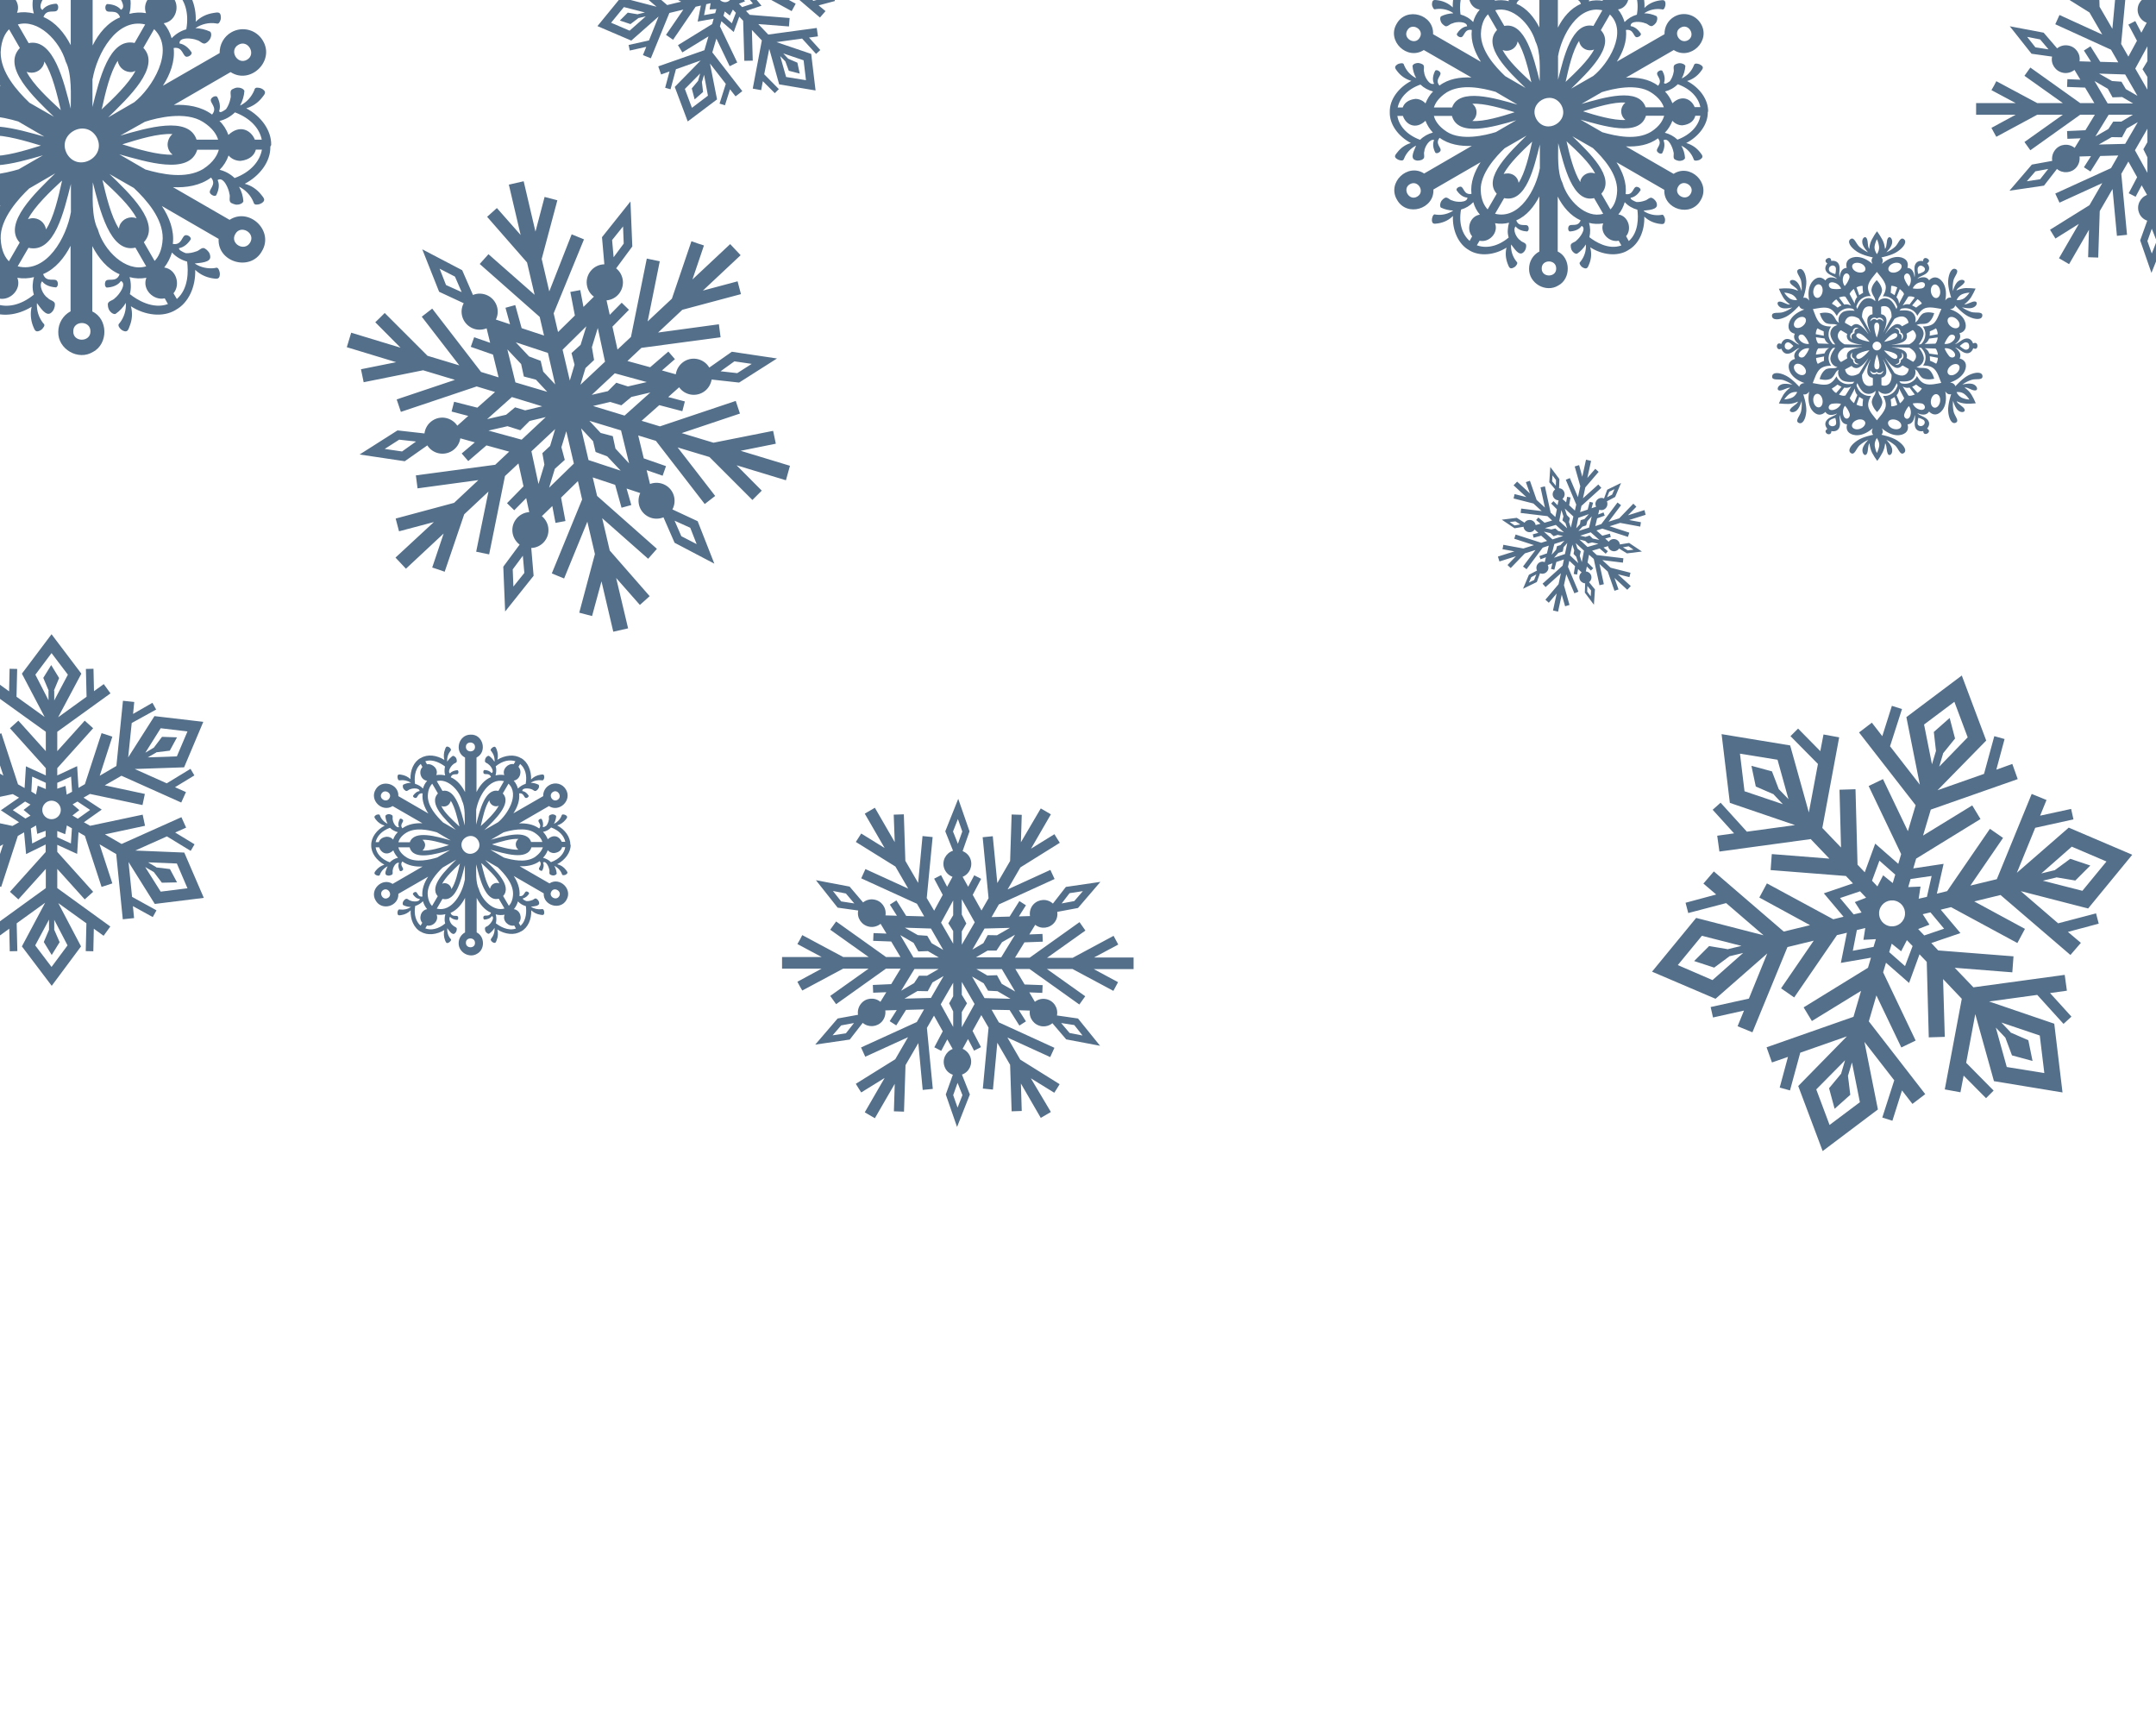 <?xml version="1.0" encoding="utf-8"?>
<!-- Generator: Adobe Illustrator 27.0.1, SVG Export Plug-In . SVG Version: 6.00 Build 0)  -->
<svg version="1.1" id="Layer_1" xmlns="http://www.w3.org/2000/svg" xmlns:xlink="http://www.w3.org/1999/xlink" x="0px" y="0px"
	 viewBox="0 0 1280 1024" style="enable-background:new 0 0 1280 1024;" xml:space="preserve">
<style type="text/css">
	.st0{fill:#546F8A;}
</style>
<g id="Layer_2_00000014598816936090453350000015657627418591394217_">
	<g id="Layer_1-2">
		<path class="st0" d="M1014.1,66.4c0.2-7.4-5.2-14.5-12.5-18.3c3.1-0.9,5.9-2.8,7.9-5.4c1.1-1.5,2.5-2.7,0.3-4.1
			c-0.6-0.4-1.3-0.7-2.1-0.8c-1.2-0.2-1.8,0-2.1,1.1c-1.3,3.3-3.8,6-7,7.6l-0.1-0.1c1.2-2.2,1.9-4.7,2.1-7.2
			c-0.4-1.2-2.4-1.8-3.7-1.7c-0.8,0.1-1.7,0.4-2.4,0.8c-1.6,0.9-0.4,3.1-0.9,4.6c-0.3,1.9-1.1,3.7-2.2,5.3c-1.4,1-3,2.1-3.5,1
			c0.9-2.4,0.2-5.1-1-7.2c-0.9-0.6-2.4,0.1-2.9,1c-1.2,1.9,3.5,4.2,0.4,7.9c-5.4-4.1-12.4-5.1-19.1-4.8l28.4-16.4
			c9.8,6.4,22.2-5.4,16.1-15.6c-3.2-5.5-10.3-7.4-15.8-4.2c-3.7,2.1-5.9,6.1-5.8,10.4l-28.3,16.3c3.6-5.6,6.2-12.2,5.4-18.8
			c4.8-0.8,4.4,4.5,6.6,4.3c1-0.1,2.4-0.9,2.3-2.1c-1.4-2.1-3.4-4.1-6.1-4.5c-0.4-3.4,6.5-2.7,8.6-1.7c1.6,0.2,2.9,2.4,4.5,1.5
			c0.7-0.4,1.4-1,1.9-1.7c0.7-1,1.2-3,0.4-4c-2.3-1.1-4.8-1.7-7.4-1.7c3-2.1,6.7-2.9,10.3-2.4c1.1,0.4,1.6-0.1,2-1.2
			c0.3-0.7,0.4-1.4,0.4-2.2c-0.2-2.6-1.8-2-3.7-1.8c-3.3,0.5-6.5,2-8.8,4.4c0.4-8.3-3.1-16.7-9.6-20.3l0,0l-0.1-0.1l0,0
			c-6.3-3.8-15.1-2.8-22.1,1.6c0.8-3.2,0.5-6.5-0.7-9.5c-0.7-1.7-1.1-3.5-3.4-2.3c-0.7,0.3-1.3,0.8-1.7,1.4c-0.7,0.9-0.9,1.6,0,2.4
			c2.2,2.8,3.3,6.3,3.1,9.9l-0.1,0.1c-1.3-2.1-3.1-4-5.2-5.4c-1.3-0.2-2.7,1.2-3.3,2.3c-0.3,0.8-0.5,1.6-0.5,2.5
			c0,1.8,2.5,1.9,3.5,3.1c2,1.3,5.7,7,2.8,8.2c-1.6-2-4.4-2.8-6.9-2.9c-1,0.5-1.1,2.1-0.6,3c1,2,5.4-1,7.1,3.6
			c-6.2,2.6-10.7,8.2-13.7,14.1v-32.8c10.5-5.2,6.3-22.1-5.5-21.8c-11.8-0.2-15.9,16.5-5.5,21.8v32.7c-3-5.9-7.4-11.4-13.6-14.1
			c1.7-4.5,6-1.5,7.1-3.6c0.5-0.9,0.4-2.5-0.6-3c-2.6,0.1-5.4,0.9-7,3.1c-2.6-1.5,0.8-7,2.9-8.4c1-1.3,3.5-1.3,3.5-3.1
			c0-0.9-0.2-1.7-0.5-2.5c-0.5-1.1-2-2.6-3.3-2.3c-2.1,1.4-3.9,3.3-5.2,5.5c-0.3-3.6,0.8-7.2,3.1-10.1c0.9-0.8,0.7-1.5,0-2.4
			c-0.4-0.6-1-1.1-1.7-1.4c-2.3-1.1-2.7,0.6-3.4,2.3c-1.3,3.1-1.5,6.6-0.6,9.9c-7-4.5-16-5.7-22.4-1.8l0,0l-0.1,0.1l0,0
			c-6.5,3.5-9.9,11.7-9.6,19.9c-2.4-2.3-5.4-3.7-8.6-4.2c-1.9-0.2-3.5-0.8-3.7,1.8c-0.1,0.7,0,1.5,0.4,2.2c0.4,1.1,0.9,1.6,2,1.2
			c3.5-0.5,7.2,0.3,10.1,2.3v0.2c-2.5,0.1-5,0.7-7.2,1.8c-0.9,1-0.3,3,0.4,4c0.5,0.7,1.2,1.2,1.9,1.7c1.5,0.9,2.9-1.3,4.5-1.5
			c2.2-1.2,8.7-1.3,8.7,1.7c-2.7,0.3-4.8,2.4-6.1,4.5c-0.1,1.1,1.3,2,2.3,2c2.3,0.1,1.9-5.2,6.6-4.3c-0.8,6.7,1.8,13.3,5.4,18.9
			l-28.4-16.4c0.6-11.8-15.9-16.5-21.6-6.2c-6.1,10.1,6.2,22,16.1,15.6l28.3,16.3c-6.6-0.3-13.6,0.7-19,4.8c-3.1-3.7,1.7-6,0.4-7.9
			c-0.6-0.9-2-1.6-2.9-1c-1.2,2.3-2,5.3-0.7,7.8c-2.8,1.2-5.8-4.3-5.9-6.9c-0.6-1.5,0.6-3.7-0.9-4.6c-0.7-0.4-1.6-0.7-2.4-0.8
			c-1.2-0.1-3.2,0.4-3.6,1.7c0.2,2.6,0.9,5,2.2,7.3c-3.3-1.6-5.8-4.3-7.2-7.7c-0.2-1.1-0.9-1.3-2.1-1.1c-0.7,0.1-1.5,0.3-2.1,0.8
			c-2.1,1.4-0.8,2.6,0.3,4.1c2.1,2.7,5,4.6,8.2,5.5c-7.4,3.8-13,11-12.8,18.5l0,0v0.1l0,0c-0.2,7.4,5.2,14.4,12.5,18.3
			c-3.1,0.9-5.9,2.8-7.9,5.4c-1.2,1.5-2.5,2.7-0.3,4.1c0.6,0.4,1.3,0.7,2.1,0.8c1.1,0.2,1.8,0,2.1-1.1c1.3-3.3,3.8-6,7-7.6h0.1
			c-0.8,2.2-3.8,7.3-0.6,8.5c0.9,0.4,1.8,0.4,2.8,0.2c0.7-0.1,1.3-0.3,1.8-0.7c1.6-0.9,0.3-3.1,0.9-4.6c0.1-2.7,3.2-7.6,5.8-6.8
			c-1.1,2.5-0.4,5.4,0.8,7.6c0.9,0.6,2.4-0.1,2.9-1c1.2-1.9-3.5-4.2-0.4-7.9c5.4,4,12.5,5.1,19.1,4.8l-28.3,16.4
			c-9.8-6.4-22.2,5.4-16.1,15.6c5.8,10.4,22.2,5.5,21.6-6.1L879,96.3c-3.6,5.6-6.2,12.2-5.4,18.8c-4.8,0.8-4.4-4.4-6.6-4.3
			c-1,0-2.4,0.9-2.3,2c1.4,2.2,3.7,4.4,6.5,4.5c0,3.2-6.8,2.8-9,1.7c-1.6-0.2-2.9-2.4-4.5-1.5c-0.7,0.4-1.4,1-1.9,1.7
			c-0.7,1-1.2,3-0.4,4c2.3,1.1,4.8,1.7,7.4,1.8c-3,2-6.7,2.9-10.3,2.4c-1.1-0.4-1.6,0.1-2,1.2c-0.3,0.7-0.4,1.4-0.4,2.2
			c0.2,2.6,1.8,2,3.7,1.8c3.3-0.5,6.5-2,8.8-4.4c-0.4,8.3,3.1,16.7,9.6,20.3l0,0l0.1,0.1l0,0c6.3,3.8,15.1,2.8,22.1-1.6
			c-0.8,3.2-0.5,6.5,0.7,9.6c0.7,1.7,1.1,3.5,3.4,2.3c0.7-0.3,1.3-0.8,1.7-1.4c0.7-0.9,0.9-1.6,0-2.4c-2.2-2.8-3.3-6.3-3.1-9.8
			l0.1-0.1c1.5,1.8,4.4,6.9,7,4.8c0.8-0.6,1.3-1.4,1.6-2.3c0.2-0.6,0.3-1.3,0.3-1.9c0-1.8-2.5-1.9-3.5-3.1c-2.3-1.4-4.7-6.3-2.8-8.3
			c1.6,2.1,4.4,2.9,6.9,3c1-0.5,1.1-2.1,0.6-3c-1-2-5.4,1-7.1-3.6c6.2-2.6,10.6-8.2,13.7-14.2v32.7c-3.8,2-6.1,5.9-6.1,10.2l0,0
			c-0.2,8.7,10,14.5,17.3,10c7.7-4,7.5-16.5-0.3-20.2v-32.6c3,5.9,7.5,11.4,13.6,14.1c-1.7,4.5-6,1.5-7.1,3.6
			c-0.5,0.9-0.4,2.6,0.6,3c2.6-0.1,5.6-1,7.1-3.3c3.2,1.4-1.2,7.2-3,8.6c-1,1.3-3.5,1.3-3.5,3.1c0,0.9,0.2,1.7,0.5,2.5
			c0.5,1.1,2,2.6,3.3,2.3c2.1-1.4,3.9-3.3,5.2-5.5c0.3,3.6-0.8,7.2-3.1,10.1c-0.9,0.8-0.7,1.4,0,2.4c0.4,0.6,1,1.1,1.7,1.4
			c2.3,1.1,2.7-0.6,3.4-2.3c1.3-3.1,1.5-6.6,0.6-9.9c7,4.5,16,5.7,22.4,1.8l0,0l0.1-0.1l0,0c6.5-3.5,9.9-11.7,9.6-19.9
			c2.4,2.3,5.4,3.7,8.6,4.2c1.9,0.2,3.5,0.8,3.7-1.8c0.1-0.7,0-1.5-0.4-2.2c-0.4-1.1-0.9-1.6-2-1.2c-3.5,0.5-7.1-0.3-10.1-2.2V125
			c2.3-0.3,8.2-0.4,7.7-3.7c-0.1-0.9-0.5-1.8-1.2-2.5c-0.4-0.5-0.9-0.9-1.5-1.2c-1.6-0.9-2.9,1.2-4.5,1.5c-1.6,0.6-3.3,0.9-5,0.8
			c-1.6-0.6-3.7-1.6-3.4-2.5c2.6-0.4,4.6-2.4,5.9-4.5c0.1-1.1-1.3-2-2.3-2c-2.3-0.1-1.9,5.2-6.6,4.3c0.8-6.7-1.8-13.3-5.4-18.9
			l28.4,16.4c-0.6,11.7,15.9,16.5,21.6,6.1c6.1-10.2-6.3-22-16.1-15.6l-28.3-16.3c6.6,0.3,13.6-0.7,19-4.8c3.1,3.7-1.7,6-0.4,7.9
			c0.6,0.9,2,1.6,2.9,1c1.2-2.3,1.9-5.2,0.8-7.7c2.9-2,5.5,4.4,5.9,6.8c0.6,1.5-0.6,3.7,0.9,4.6c0.7,0.4,1.6,0.7,2.4,0.8
			c1.3,0.1,3.2-0.4,3.6-1.7c-0.2-2.6-0.9-5-2.2-7.3c3.3,1.6,5.9,4.3,7.2,7.7c0.2,1.1,0.9,1.3,2.1,1.1c0.7-0.1,1.5-0.3,2.1-0.8
			c2.1-1.4,0.8-2.6-0.3-4.1c-2.1-2.7-5-4.6-8.2-5.5c7.4-3.8,13-11,12.8-18.5l0,0c0,0,0-0.1,0-0.1L1014.1,66.4z M997.8,16.4
			c4.8-2.8,9.2,4.7,4.3,7.5C997.2,26.5,992.9,19.1,997.8,16.4L997.8,16.4z M842.9,22.3c-2.7,4.9-10.3,0.5-7.4-4.3
			C838.2,13.1,845.8,17.5,842.9,22.3z M841.4,116.7c-4.8,2.9-9.2-4.7-4.3-7.4S846.2,114,841.4,116.7z M996.3,110.8
			c2.7-4.9,10.3-0.5,7.4,4.3C1000.9,119.9,993.4,115.6,996.3,110.8z M980.1,54.8c5.1,3.2,7,6.7,7.7,8.9H977c-4-12.1-24.8-5.8-38.1-2
			l12.1-7C957.5,52.7,971.5,49.3,980.1,54.8L980.1,54.8z M888.6,115l-5.4,9.3c-1.6-1.7-3.9-5.1-4.1-11.3c-0.4-10,9.3-20.4,14.2-25
			l13-7.5C896.7,90,880,105.5,888.6,115z M892.7,103.3c3.3-6.4,11.4-14,16.7-19l0.2-0.2l-0.1,0.6c-1.7,7.5-4.1,18-7.9,23.8
			c-0.5-3.6-3.8-6-7.4-5.5C893.7,103,893.2,103.1,892.7,103.3L892.7,103.3z M901,24.6c3.9,6,6.4,16.8,8.1,24l0.1,0.3l-0.4-0.4
			c-5.6-5.2-13.5-12.5-16.7-18.8c3.3,1.3,7.1-0.3,8.5-3.6C900.7,25.7,900.9,25.2,901,24.6L901,24.6z M905.7,52.2l-12.1-7
			c-6.3-6-14.5-15.2-14.4-25.2c0.2-6.4,2.5-9.8,4.2-11.5l5.4,9.3C879.6,27.4,895.7,42.5,905.7,52.2z M876.6,66.7
			c0-2-0.9-3.9-2.5-5.1c7.2-0.4,17.8,2.8,24.8,4.9l0.3,0.1l-0.5,0.2c-7.3,2.3-17.6,5.5-24.6,5C875.7,70.6,876.6,68.7,876.6,66.7z
			 M912.2,70.8c-5.4-9.8,9-18,14.7-8.5C932.3,72.1,918,80.4,912.2,70.8z M962.5,66c0,2,0.9,3.9,2.5,5.2c-7.2,0.4-17.8-2.8-24.8-5
			l-0.3-0.1l0.5-0.2c7.3-2.3,17.6-5.5,24.6-5C963.5,62.1,962.5,64,962.5,66z M946.4,29.4c-3.3,6.4-11.4,14-16.7,19l-0.2,0.2
			c0-0.2,0.1-0.4,0.1-0.5c1.7-7.5,4-18,7.9-23.8c0.5,3.6,3.8,6,7.4,5.5C945.4,29.7,945.9,29.6,946.4,29.4L946.4,29.4z M938.2,108.1
			c-3.9-6.1-6.5-16.9-8.1-24l-0.1-0.3l0.4,0.4c5.6,5.2,13.5,12.5,16.6,18.8c-3.3-1.3-7.1,0.3-8.5,3.6
			C938.4,107,938.2,107.5,938.2,108.1L938.2,108.1z M932.8,52.6c9.8-9.6,26.6-25.3,17.6-34.7l5.4-9.3c10.9,10.6-1.2,29.6-9.9,36.5
			L932.8,52.6z M933.5,80.9l12.2,7c6.3,6,14.5,15.2,14.4,25.2c-0.2,6.1-2.3,9.5-4,11.2l-5.4-9.3C959.4,105.4,943.4,90.5,933.5,80.9z
			 M965-7.5l1.5-2.6c4.4,3.7,6.8,10.4,5.3,18.8c-2.8,0.8-5.3,2.3-7.3,4.4c-0.8-2.7-2.1-5.3-3.9-7.5C966.7,4.7,968.9-3.3,965-7.5z
			 M943.5-7.9c6.5-5.4,13.3-6.6,18.6-4.7l-1.6,2.7c-5.5-1-11.1,4.8-8.9,10.4c-2.8-0.5-5.6-0.4-8.3,0.3c0.4-1.3,0.6-2.6,0.6-3.9
			C944.1-4.7,944-6.3,943.5-7.9L943.5-7.9z M925,33.3c2.2-12.4,11.9-30.5,26.3-27.2l-5.3,9.3c-12.7-2.8-17.6,18.5-21,31.9V33.3z
			 M923.9-26.3c0.1,5.6-8.7,5.6-8.6,0C915.2-31.9,923.9-31.9,923.9-26.3z M911.6,24.6c3.2,6.3,2.5,17,2.5,23.5
			c-3.4-13.2-8.5-35.3-21-32.7l-5.4-9.3C897.9,3.3,908.7,14.4,911.6,24.6z M874.6,13.1c-2-2.2-4.6-3.7-7.5-4.5
			c-0.6-4.5-0.8-13.6,5.4-18.8l1.6,2.8c-3.9,4.2-1.8,12.2,4.4,13.1C876.6,7.9,875.3,10.4,874.6,13.1L874.6,13.1z M878.5-9.9
			l-1.6-2.9c7.6-2.5,15.3,2.4,18.7,5c-0.7,2.8-0.6,5.8,0.2,8.5c-2.8-0.7-5.6-0.8-8.4-0.3C889.6-5.1,884-10.9,878.5-9.9z M859.1,54.7
			c8.6-5,20.4-2.6,28.8-0.2l13,7.6c-13.1-3.7-34.7-10.3-38.8,1.7h-10.8C852,61.5,853.9,58,859.1,54.7z M843.1,83
			c-8.1-3-12.6-8.5-13.5-14.2h3.3c1.6,4.9,7.3,8.6,13.4,2.9c1,2.6,2.5,5,4.4,7C847.9,79.4,845.2,80.9,843.1,83L843.1,83z
			 M846.3,61.4c-1.5-1.7-3.7-2.7-6-2.7c-4.3,0.5-6.7,2.6-7.5,5.1h-3c1.2-5.6,5.7-10.8,13.5-13.6c2.1,2,4.7,3.4,7.5,4.1
			C848.8,56.3,847.3,58.8,846.3,61.4z M859.1,78.3c-5.5-3.5-7.3-7.3-7.8-9.5H862c3.6,12.9,24.8,6.4,38.2,2.6l-12.1,7
			C881.7,80.4,867.7,83.7,859.1,78.3z M874,140.3l-1.5,2.7c-4.3-3.8-6.6-10.3-5.1-18.6c2.8-0.8,5.3-2.3,7.3-4.4
			c0.7,2.7,2.1,5.3,3.9,7.4C872.5,128.4,870.4,136.1,874,140.3z M895.7,141c-6.6,5.5-13.5,6.6-18.9,4.6l1.6-2.7
			c5.6,1.3,11.4-4.6,9.2-10.4c2.8,0.5,5.6,0.4,8.3-0.3c-0.4,1.3-0.6,2.6-0.7,3.9C895,137.8,895.2,139.4,895.7,141L895.7,141z
			 M914.2,99.8c-2.2,12.5-12,30.7-26.6,27.1l5.4-9.3c13.1,3,17.8-18.5,21.2-31.8V99.8z M915.3,159.4c-0.1-5.6,8.7-5.6,8.6,0
			C924,164.9,915.2,164.9,915.3,159.4L915.3,159.4z M927.6,108.5c-3.2-6.3-2.5-17-2.5-23.5c3.4,13.3,8.6,35.7,21.3,32.6l5.4,9.3
			C941.5,130,930.5,118.8,927.6,108.5L927.6,108.5z M964.6,120c2,2.2,4.6,3.7,7.5,4.5c0.6,4.4,0.8,13.4-5.1,18.6l-1.6-2.9
			c3.6-4.2,1.4-12-4.6-12.9C962.6,125.2,963.8,122.7,964.6,120L964.6,120z M961,142.9l1.6,2.8c-7.7,2.8-15.5-2.2-19-4.9
			c0.7-2.8,0.6-5.8-0.2-8.5c2.7,0.7,5.6,0.8,8.4,0.3C949.6,138.3,955.4,144.1,961,142.9z M980.1,78.3c-8.6,5.1-20.4,2.6-28.8,0.2
			l-13-7.5c13.2,3.6,35,10.7,38.9-2.3H988C987.4,70.9,985.7,74.8,980.1,78.3L980.1,78.3z M996.1,50c7.9,2.9,12.3,8.1,13.4,13.6h-3.4
			c-1.8-4.6-7.4-7.8-13.2-2.3c-1-2.6-2.5-5-4.4-7C991.3,53.6,993.9,52.2,996.1,50L996.1,50z M995.9,82.9c-2.1-2-4.7-3.4-7.5-4.1
			c2-2,3.5-4.5,4.5-7.1c1.5,1.7,3.7,2.7,5.9,2.7c4.7-0.5,7-2.9,7.7-5.7h3C1008.5,74.5,1003.9,79.9,995.9,82.9L995.9,82.9z"/>
	</g>
</g>
<g id="Layer_2_00000052793295102017696200000016783719935968446902_">
	<g id="Layer_1-2_00000076591477922657553380000014348203105905371068_">
		<path class="st0" d="M338.6,501.5c0.1-4.6-3.2-9.1-7.8-11.5c2-0.6,3.7-1.8,5-3.4c0.7-0.9,1.5-1.7,0.2-2.6
			c-0.4-0.3-0.8-0.4-1.3-0.5c-0.7-0.1-1.2,0-1.3,0.7c-0.8,2.1-2.4,3.8-4.4,4.8l-0.1,0c0.7-1.4,1.2-2.9,1.3-4.5
			c-0.3-0.8-1.5-1.1-2.3-1.1c-0.5,0.1-1,0.2-1.5,0.5c-1,0.6-0.2,2-0.6,2.9c-0.2,1.2-0.7,2.3-1.4,3.3c-0.9,0.6-1.9,1.3-2.2,0.6
			c0.5-1.5,0.1-3.2-0.6-4.5c-0.6-0.4-1.5,0.1-1.8,0.6c-0.8,1.2,2.2,2.7,0.3,5c-3.4-2.5-7.8-3.2-12-3l17.8-10.3
			c6.1,4,13.9-3.4,10.1-9.8c-2-3.5-6.4-4.7-9.9-2.6c-2.3,1.3-3.7,3.8-3.6,6.5l-17.7,10.2c2.3-3.5,3.9-7.6,3.4-11.8
			c3-0.5,2.7,2.8,4.2,2.7c0.6,0,1.5-0.6,1.5-1.3c-0.8-1.3-2.1-2.6-3.8-2.8c-0.2-2.1,4.1-1.7,5.4-1.1c1,0.2,1.8,1.5,2.8,0.9
			c0.5-0.3,0.9-0.6,1.2-1.1c0.5-0.6,0.8-1.9,0.2-2.5c-1.5-0.7-3-1.1-4.6-1.1c1.9-1.3,4.2-1.8,6.5-1.5c0.7,0.2,1-0.1,1.3-0.8
			c0.2-0.4,0.3-0.9,0.2-1.4c-0.1-1.6-1.1-1.3-2.3-1.1c-2.1,0.3-4,1.3-5.5,2.8c0.2-5.2-1.9-10.5-6-12.7l0,0l-0.1,0l0,0
			c-3.9-2.4-9.5-1.7-13.9,1c0.5-2,0.3-4.1-0.4-6c-0.5-1.1-0.7-2.2-2.1-1.5c-0.4,0.2-0.8,0.5-1.1,0.9c-0.5,0.6-0.6,1,0,1.5
			c1.4,1.8,2.1,4,1.9,6.2l-0.1,0c-0.8-1.3-1.9-2.5-3.2-3.4c-0.8-0.2-1.7,0.7-2.1,1.5c-0.2,0.5-0.3,1-0.3,1.6c0,1.1,1.6,1.2,2.2,2
			c1.3,0.8,3.6,4.4,1.7,5.1c-1-1.3-2.7-1.8-4.3-1.8c-0.6,0.3-0.7,1.3-0.4,1.9c0.6,1.3,3.4-0.6,4.4,2.3c-3.9,1.6-6.7,5.1-8.6,8.9
			v-20.5c6.6-3.3,3.9-13.9-3.4-13.6c-7.4-0.1-10,10.3-3.4,13.6v20.5c-1.9-3.7-4.7-7.2-8.5-8.8c1-2.9,3.8-1,4.4-2.3
			c0.3-0.6,0.3-1.6-0.4-1.9c-1.6,0.1-3.4,0.6-4.4,1.9c-1.7-0.9,0.5-4.4,1.8-5.3c0.6-0.8,2.2-0.8,2.2-2c0-0.5-0.1-1.1-0.3-1.6
			c-0.3-0.7-1.3-1.6-2.1-1.5c-1.3,0.9-2.4,2.1-3.3,3.4c-0.2-2.3,0.5-4.5,1.9-6.3c0.5-0.5,0.4-0.9,0-1.5c-0.3-0.4-0.6-0.7-1.1-0.9
			c-1.5-0.7-1.7,0.4-2.1,1.5c-0.8,2-0.9,4.1-0.4,6.2c-4.4-2.8-10-3.6-14-1.1l0,0l-0.1,0l0,0c-4.1,2.2-6.2,7.3-6,12.5
			c-1.5-1.4-3.4-2.3-5.4-2.6c-1.2-0.2-2.2-0.5-2.3,1.1c0,0.5,0,0.9,0.2,1.4c0.3,0.7,0.6,1,1.3,0.8c2.2-0.3,4.5,0.2,6.4,1.4v0.1
			c-1.6,0-3.1,0.4-4.5,1.1c-0.5,0.6-0.2,1.9,0.2,2.5c0.3,0.4,0.7,0.8,1.2,1.1c1,0.6,1.8-0.8,2.8-0.9c1.4-0.7,5.5-0.8,5.5,1.1
			c-1.7,0.2-3,1.5-3.9,2.8c-0.1,0.7,0.8,1.3,1.5,1.3c1.4,0.1,1.2-3.2,4.2-2.7c-0.5,4.2,1.1,8.4,3.4,11.9l-17.8-10.3
			c0.4-7.4-10-10.3-13.5-3.9c-3.8,6.3,3.9,13.8,10.1,9.8l17.7,10.2c-4.1-0.2-8.5,0.5-11.9,3c-1.9-2.3,1.1-3.8,0.3-5
			c-0.4-0.5-1.3-1-1.8-0.6c-0.8,1.5-1.3,3.3-0.5,4.9c-1.7,0.7-3.6-2.7-3.7-4.3c-0.4-0.9,0.4-2.3-0.6-2.9c-0.5-0.3-1-0.4-1.5-0.5
			c-0.8-0.1-2,0.3-2.3,1.1c0.1,1.6,0.6,3.2,1.3,4.6c-2.1-1-3.7-2.7-4.5-4.8c-0.1-0.7-0.6-0.8-1.3-0.7c-0.5,0-0.9,0.2-1.3,0.5
			c-1.3,0.9-0.5,1.6,0.2,2.6c1.3,1.7,3.1,2.9,5.2,3.5c-4.6,2.4-8.1,6.9-8,11.6l0,0v0.1l0,0c-0.1,4.6,3.2,9,7.8,11.5
			c-2,0.6-3.7,1.8-5,3.4c-0.7,0.9-1.5,1.7-0.2,2.6c0.4,0.3,0.8,0.4,1.3,0.5c0.7,0.1,1.1,0,1.3-0.7c0.8-2.1,2.4-3.8,4.4-4.8h0.1
			c-0.5,1.4-2.4,4.6-0.4,5.3c0.5,0.2,1.2,0.3,1.7,0.1c0.4-0.1,0.8-0.2,1.2-0.4c1-0.6,0.2-2,0.6-2.9c0.1-1.7,2-4.8,3.7-4.2
			c-0.7,1.5-0.3,3.4,0.5,4.8c0.6,0.4,1.5-0.1,1.8-0.6c0.8-1.2-2.2-2.7-0.3-5c3.4,2.5,7.8,3.2,12,3l-17.8,10.3
			c-6.1-4-13.9,3.4-10.1,9.8c3.6,6.5,13.9,3.5,13.5-3.9l17.7-10.2c-2.3,3.5-3.9,7.6-3.4,11.8c-3,0.5-2.7-2.8-4.2-2.7
			c-0.6,0-1.5,0.6-1.5,1.3c0.9,1.4,2.3,2.8,4.1,2.8c0,2-4.2,1.7-5.6,1c-1-0.2-1.8-1.5-2.8-0.9c-0.5,0.3-0.9,0.6-1.2,1.1
			c-0.5,0.6-0.8,1.9-0.2,2.5c1.4,0.7,3,1.1,4.6,1.1c-1.9,1.3-4.2,1.8-6.5,1.5c-0.7-0.2-1,0.1-1.3,0.8c-0.2,0.4-0.3,0.9-0.2,1.4
			c0.1,1.6,1.1,1.3,2.3,1.1c2.1-0.3,4-1.3,5.5-2.8c-0.3,5.2,1.9,10.5,6,12.7l0,0l0.1,0l0,0c3.9,2.4,9.5,1.7,13.9-1
			c-0.5,2-0.3,4.1,0.4,6c0.5,1.1,0.7,2.2,2.1,1.5c0.4-0.2,0.8-0.5,1.1-0.9c0.5-0.6,0.6-1,0-1.5c-1.4-1.7-2-3.9-1.9-6.1l0.1,0
			c0.9,1.1,2.8,4.3,4.4,3c0.5-0.4,0.8-0.9,1-1.5c0.1-0.4,0.2-0.8,0.2-1.2c0-1.1-1.6-1.2-2.2-2c-1.5-0.9-2.9-4-1.8-5.2
			c1,1.3,2.8,1.8,4.3,1.9c0.6-0.3,0.7-1.3,0.4-1.9c-0.6-1.3-3.4,0.6-4.4-2.3c3.9-1.7,6.7-5.2,8.6-8.9v20.5c-2.4,1.3-3.8,3.7-3.8,6.4
			l0,0c-0.1,5.4,6.3,9.1,10.9,6.3c4.8-2.5,4.7-10.3-0.2-12.7v-20.5c1.9,3.7,4.7,7.2,8.5,8.8c-1,2.8-3.8,1-4.4,2.2
			c-0.3,0.6-0.2,1.6,0.4,1.9c1.6-0.1,3.5-0.6,4.5-2.1c2,0.9-0.7,4.5-1.9,5.4c-0.6,0.8-2.2,0.8-2.2,2c0,0.5,0.1,1.1,0.3,1.6
			c0.3,0.7,1.3,1.6,2.1,1.5c1.3-0.9,2.5-2.1,3.3-3.5c0.2,2.3-0.5,4.5-1.9,6.3c-0.5,0.5-0.4,0.9,0,1.5c0.3,0.4,0.6,0.7,1.1,0.9
			c1.5,0.7,1.7-0.4,2.1-1.5c0.8-2,0.9-4.1,0.4-6.2c4.4,2.8,10,3.6,14,1.1l0,0l0.1,0l0,0c4.1-2.2,6.2-7.3,6-12.5
			c1.5,1.4,3.4,2.3,5.4,2.6c1.2,0.2,2.2,0.5,2.3-1.1c0-0.5,0-0.9-0.2-1.4c-0.3-0.7-0.6-1-1.3-0.8c-2.2,0.3-4.5-0.2-6.3-1.4v-0.1
			c1.4-0.2,5.1-0.2,4.8-2.3c-0.1-0.6-0.3-1.1-0.7-1.6c-0.3-0.3-0.6-0.6-0.9-0.8c-1-0.6-1.8,0.8-2.8,0.9c-1,0.4-2.1,0.6-3.2,0.5
			c-1-0.4-2.3-1-2.1-1.6c1.6-0.3,2.9-1.5,3.7-2.8c0.1-0.7-0.8-1.3-1.5-1.3c-1.4-0.1-1.2,3.2-4.2,2.7c0.5-4.2-1.1-8.4-3.4-11.9
			l17.8,10.3c-0.4,7.3,10,10.3,13.5,3.9c3.8-6.4-4-13.8-10.1-9.8l-17.7-10.2c4.1,0.2,8.5-0.5,11.9-3c1.9,2.3-1.1,3.8-0.3,5
			c0.4,0.5,1.3,1,1.8,0.6c0.8-1.4,1.2-3.3,0.5-4.8c1.8-1.3,3.5,2.8,3.7,4.3c0.4,0.9-0.4,2.3,0.6,2.9c0.5,0.3,1,0.4,1.5,0.5
			c0.8,0.1,2-0.3,2.3-1.1c-0.1-1.6-0.6-3.2-1.4-4.6c2.1,1,3.7,2.7,4.5,4.8c0.1,0.7,0.6,0.8,1.3,0.7c0.5,0,0.9-0.2,1.3-0.5
			c1.3-0.9,0.5-1.6-0.2-2.6c-1.3-1.7-3.1-2.9-5.2-3.4c4.6-2.4,8.1-6.9,8-11.6l0,0C338.6,501.6,338.6,501.5,338.6,501.5L338.6,501.5z
			 M328.3,470.1c3-1.8,5.7,3,2.7,4.7C328,476.5,325.3,471.9,328.3,470.1L328.3,470.1z M231.2,473.8c-1.7,3.1-6.5,0.3-4.7-2.7
			C228.3,468.1,233,470.8,231.2,473.8z M230.3,533c-3,1.8-5.7-3-2.7-4.7C230.6,526.6,233.3,531.3,230.3,533z M327.3,529.3
			c1.7-3.1,6.4-0.3,4.7,2.7C330.2,535,325.6,532.3,327.3,529.3z M317.2,494.2c3.2,2,4.4,4.2,4.8,5.6h-6.7
			c-2.5-7.6-15.6-3.6-23.9-1.3l7.6-4.4C303,492.9,311.8,490.8,317.2,494.2L317.2,494.2z M259.9,532l-3.4,5.8c-1-1-2.4-3.2-2.6-7.1
			c-0.2-6.3,5.8-12.8,8.9-15.7l8.1-4.7C264.9,516.3,254.5,526,259.9,532z M262.5,524.6c2.1-4,7.1-8.8,10.5-11.9l0.1-0.1l-0.1,0.3
			c-1.1,4.7-2.5,11.3-5,14.9c-0.3-2.2-2.4-3.8-4.6-3.5C263.1,524.4,262.8,524.5,262.5,524.6L262.5,524.6z M267.6,475.3
			c2.5,3.8,4,10.6,5.1,15l0,0.2l-0.3-0.2c-3.5-3.3-8.5-7.8-10.4-11.8c2.1,0.8,4.5-0.2,5.3-2.3C267.5,476,267.6,475.7,267.6,475.3
			L267.6,475.3z M270.6,492.6l-7.6-4.4c-3.9-3.8-9.1-9.5-9-15.8c0.1-4,1.6-6.1,2.6-7.2l3.4,5.8C254.2,477.1,264.3,486.5,270.6,492.6
			z M252.4,501.7c0-1.2-0.6-2.4-1.6-3.2c4.5-0.2,11.2,1.8,15.5,3.1l0.2,0.1l-0.3,0.1c-4.6,1.4-11,3.4-15.4,3.1
			C251.8,504.1,252.3,502.9,252.4,501.7z M274.7,504.2c-3.4-6.1,5.6-11.3,9.2-5.3C287.3,505,278.3,510.2,274.7,504.2z M306.2,501.2
			c0,1.3,0.6,2.5,1.6,3.2c-4.5,0.2-11.2-1.8-15.5-3.1l-0.2-0.1l0.3-0.1c4.6-1.4,11-3.4,15.4-3.1C306.8,498.8,306.2,500,306.2,501.2z
			 M296.1,478.3c-2.1,4-7.1,8.8-10.5,11.9l-0.2,0.1c0-0.1,0.1-0.2,0.1-0.3c1.1-4.7,2.5-11.3,5-14.9c0.3,2.2,2.4,3.8,4.6,3.5
			C295.5,478.5,295.8,478.4,296.1,478.3L296.1,478.3z M290.9,527.6c-2.5-3.8-4-10.6-5.1-15l0-0.2l0.3,0.2c3.5,3.3,8.5,7.8,10.4,11.8
			c-2.1-0.8-4.5,0.2-5.3,2.3C291.1,526.9,291,527.3,290.9,527.6L290.9,527.6z M287.5,492.8c6.1-6,16.7-15.8,11-21.8l3.4-5.8
			c6.8,6.6-0.8,18.5-6.2,22.9L287.5,492.8z M288,510.5l7.6,4.4c3.9,3.8,9.1,9.5,9,15.8c-0.1,3.8-1.5,6-2.5,7l-3.4-5.8
			C304.2,525.9,294.2,516.6,288,510.5z M307.8,455.2l1-1.7c2.8,2.3,4.3,6.5,3.3,11.8c-1.7,0.5-3.3,1.5-4.6,2.8
			c-0.5-1.7-1.3-3.3-2.5-4.7C308.8,462.8,310.2,457.8,307.8,455.2z M294.3,454.9c4.1-3.4,8.3-4.1,11.7-3l-1,1.7
			c-3.4-0.6-7,3-5.6,6.5c-1.7-0.3-3.5-0.2-5.2,0.2c0.2-0.8,0.4-1.6,0.4-2.5C294.7,456.9,294.6,455.9,294.3,454.9L294.3,454.9z
			 M282.7,480.7c1.4-7.8,7.5-19.1,16.5-17l-3.3,5.8c-7.9-1.7-11.1,11.6-13.2,20V480.7z M282,443.4c0.1,3.5-5.4,3.5-5.4,0
			C276.5,439.9,282,439.9,282,443.4z M274.3,475.3c2,3.9,1.6,10.7,1.6,14.7c-2.1-8.3-5.3-22.1-13.2-20.5l-3.4-5.8
			C265.7,461.9,272.5,468.9,274.3,475.3z M251.1,468.1c-1.3-1.4-2.9-2.3-4.7-2.8c-0.4-2.8-0.5-8.6,3.4-11.8l1,1.8
			c-2.5,2.6-1.1,7.7,2.8,8.2C252.4,464.8,251.6,466.4,251.1,468.1L251.1,468.1z M253.5,453.7l-1-1.8c4.7-1.6,9.6,1.5,11.7,3.1
			c-0.4,1.8-0.4,3.6,0.1,5.3c-1.7-0.4-3.5-0.5-5.3-0.2C260.5,456.7,257,453.1,253.5,453.7z M241.4,494.2c5.4-3.1,12.8-1.6,18-0.1
			l8.2,4.8c-8.2-2.3-21.7-6.4-24.3,1.1h-6.8C236.9,498.4,238.1,496.2,241.4,494.2z M231.4,511.9c-5.1-1.9-7.9-5.3-8.4-8.9h2.1
			c1,3.1,4.6,5.4,8.4,1.8c0.6,1.6,1.6,3.1,2.8,4.4C234.3,509.6,232.7,510.6,231.4,511.9L231.4,511.9z M233.4,498.4
			c-0.9-1.1-2.3-1.7-3.8-1.7c-2.7,0.3-4.2,1.6-4.7,3.2H223c0.8-3.5,3.6-6.7,8.5-8.5c1.3,1.3,2.9,2.1,4.7,2.6
			C234.9,495.2,234,496.7,233.4,498.4z M241.4,509c-3.5-2.2-4.6-4.6-4.9-6h6.7c2.2,8.1,15.5,4,24,1.6l-7.6,4.4
			C255.5,510.3,246.8,512.4,241.4,509z M250.7,547.8l-1,1.7c-2.7-2.4-4.1-6.5-3.2-11.7c1.7-0.5,3.3-1.5,4.6-2.8
			c0.5,1.7,1.3,3.3,2.5,4.7C249.8,540.3,248.4,545.2,250.7,547.8z M264.3,548.2c-4.1,3.4-8.5,4.2-11.8,2.9l1-1.7
			c3.5,0.8,7.2-2.9,5.7-6.5c1.7,0.3,3.5,0.2,5.2-0.2c-0.2,0.8-0.4,1.6-0.4,2.5C263.9,546.2,264,547.2,264.3,548.2L264.3,548.2z
			 M275.9,522.4c-1.4,7.8-7.5,19.2-16.6,17l3.4-5.8c8.2,1.9,11.1-11.6,13.3-20V522.4z M276.6,559.7c-0.1-3.5,5.4-3.5,5.4,0
			C282.1,563.2,276.6,563.2,276.6,559.7L276.6,559.7z M284.3,527.8c-2-3.9-1.6-10.7-1.6-14.7c2.1,8.3,5.4,22.4,13.4,20.4l3.4,5.8
			C293,541.3,286.1,534.3,284.3,527.8L284.3,527.8z M307.5,535.1c1.3,1.4,2.9,2.3,4.7,2.8c0.4,2.8,0.5,8.4-3.2,11.7l-1-1.8
			c2.3-2.7,0.9-7.5-2.9-8.1C306.2,538.3,307,536.8,307.5,535.1L307.5,535.1z M305.3,549.4l1,1.8c-4.8,1.7-9.7-1.4-11.9-3.1
			c0.4-1.8,0.4-3.6-0.1-5.3c1.7,0.5,3.5,0.5,5.3,0.2C298.1,546.5,301.8,550.2,305.3,549.4z M317.2,509c-5.4,3.2-12.8,1.6-18,0.1
			l-8.1-4.7c8.3,2.2,21.9,6.7,24.4-1.4h6.8C321.8,504.3,320.7,506.7,317.2,509L317.2,509z M327.2,491.2c4.9,1.8,7.7,5.1,8.4,8.5
			h-2.1c-1.2-2.9-4.6-4.9-8.3-1.5c-0.6-1.6-1.6-3.1-2.8-4.4C324.2,493.5,325.9,492.6,327.2,491.2L327.2,491.2z M327.1,511.8
			c-1.3-1.3-2.9-2.1-4.7-2.6c1.2-1.3,2.2-2.8,2.8-4.5c0.9,1.1,2.3,1.7,3.7,1.7c2.9-0.3,4.4-1.8,4.8-3.5h1.9
			C335,506.5,332.2,510,327.1,511.8L327.1,511.8z"/>
	</g>
</g>
<g id="Layer_2_00000111181048043519461990000008957904033299154068_">
	<g id="Layer_1-2_00000021085908258044458240000008626499733202343304_">
		<path class="st0" d="M161,86.1c0.2-8.8-6.1-17.2-14.8-21.8c3.7-1.1,7-3.3,9.4-6.4c1.4-1.8,2.9-3.2,0.4-4.9
			c-0.7-0.5-1.6-0.8-2.5-0.9c-1.4-0.2-2.2,0-2.5,1.4c-1.6,3.9-4.5,7.2-8.3,9.1l-0.1-0.1c1.4-2.6,2.3-5.5,2.5-8.5
			c-0.5-1.5-2.8-2.1-4.3-2c-1,0.1-2,0.5-2.9,1c-1.9,1-0.4,3.7-1.1,5.5c-0.4,2.3-1.3,4.4-2.6,6.3c-1.7,1.2-3.6,2.5-4.1,1.2
			c1-2.9,0.2-6-1.2-8.6c-1.1-0.7-2.8,0.1-3.5,1.2c-1.5,2.3,4.2,5,0.5,9.4c-6.4-4.8-14.8-6.1-22.7-5.7l33.7-19.5
			c11.7,7.6,26.4-6.5,19.2-18.6c-3.8-6.6-12.2-8.8-18.8-5c-4.4,2.5-7,7.3-6.9,12.3L96.7,50.9c4.3-6.6,7.3-14.5,6.4-22.4
			c5.7-1,5.2,5.3,7.9,5.2c1.2-0.1,2.9-1.1,2.8-2.5c-1.6-2.5-4.1-4.9-7.2-5.4c-0.5-4,7.7-3.2,10.3-2c1.9,0.3,3.5,2.9,5.3,1.8
			c0.9-0.5,1.6-1.2,2.2-2c0.9-1.2,1.5-3.6,0.4-4.8c-2.8-1.3-5.8-2-8.8-2.1c3.6-2.4,8-3.5,12.3-2.8c1.3,0.4,1.9-0.2,2.4-1.5
			c0.4-0.8,0.5-1.7,0.4-2.6c-0.2-3.1-2.2-2.4-4.4-2.1c-4,0.6-7.7,2.4-10.5,5.2c0.5-9.9-3.6-19.9-11.5-24.1l0,0l-0.1-0.1l0,0
			c-7.5-4.6-17.9-3.3-26.3,1.9c0.9-3.8,0.6-7.8-0.8-11.4c-0.9-2.1-1.3-4.1-4-2.8c-0.8,0.4-1.5,1-2,1.7c-0.9,1.1-1.1,1.9,0,2.8
			c2.6,3.3,4,7.5,3.7,11.8L74.9-7c-1.6-2.5-3.7-4.7-6.1-6.4c-1.5-0.3-3.2,1.4-3.9,2.8c-0.4,0.9-0.6,1.9-0.6,2.9c0,2.1,3,2.2,4.2,3.7
			c2.4,1.5,6.8,8.3,3.3,9.8c-1.9-2.4-5.2-3.3-8.2-3.4c-1.2,0.6-1.3,2.5-0.7,3.6c1.2,2.4,6.5-1.2,8.4,4.3C63.9,13.3,58.5,19.9,55,27
			v-39c12.5-6.2,7.5-26.3-6.5-25.9C34.4-38.1,29.6-18.2,42-12v38.8c-3.6-7-8.9-13.6-16.2-16.7c2-5.4,7.1-1.8,8.4-4.3
			c0.6-1.1,0.5-3-0.7-3.6c-3,0.1-6.4,1.1-8.3,3.7C22,4.2,26.1-2.4,28.6-4c1.2-1.5,4.2-1.6,4.2-3.7c0-1-0.2-2-0.6-2.9
			c-0.6-1.4-2.4-3.1-3.9-2.8c-2.5,1.7-4.6,3.9-6.2,6.5c-0.3-4.3,1-8.6,3.7-12c1-0.9,0.8-1.7,0-2.8c-0.5-0.7-1.2-1.3-2-1.7
			c-2.8-1.3-3.2,0.7-4,2.8C18.1-17,17.9-12.8,18.9-9c-8.3-5.3-19-6.8-26.6-2.2l0,0L-7.9-11l0,0c-7.7,4.2-11.8,13.9-11.5,23.7
			c-2.8-2.7-6.4-4.4-10.2-5c-2.2-0.3-4.2-0.9-4.4,2.1c-0.1,0.9,0.1,1.8,0.4,2.6c0.5,1.3,1.1,1.9,2.4,1.5c4.2-0.6,8.5,0.3,12.1,2.7
			v0.3c-3,0.1-5.9,0.8-8.6,2.1c-1,1.2-0.4,3.6,0.4,4.8c0.6,0.8,1.4,1.5,2.2,2c1.8,1.1,3.4-1.5,5.3-1.8c2.6-1.4,10.4-1.6,10.3,2
			c-3.2,0.4-5.7,2.8-7.3,5.4c-0.1,1.3,1.5,2.4,2.8,2.4c2.7,0.1,2.2-6.2,7.9-5.2c-1,8,2.1,15.9,6.5,22.5l-33.8-19.5
			c0.7-14-18.9-19.6-25.7-7.3c-7.2,12,7.4,26.2,19.2,18.6l33.6,19.4c-7.9-0.4-16.2,0.9-22.6,5.7c-3.7-4.4,2-7.1,0.5-9.4
			c-0.7-1-2.4-1.9-3.5-1.2c-1.5,2.8-2.4,6.3-0.9,9.3c-3.3,1.4-6.9-5.1-7-8.2c-0.7-1.8,0.7-4.4-1.1-5.5c-0.9-0.5-1.9-0.8-2.9-1
			c-1.5-0.1-3.8,0.5-4.3,2c0.2,3,1.1,6,2.6,8.7c-3.9-1.9-7-5.2-8.6-9.2c-0.3-1.3-1.1-1.6-2.5-1.4c-0.9,0.1-1.7,0.4-2.5,0.9
			c-2.5,1.7-1,3.1,0.4,4.9c2.5,3.2,5.9,5.5,9.8,6.6c-8.8,4.5-15.4,13.1-15.2,22l0,0v0.2l0,0c-0.2,8.8,6.1,17.1,14.8,21.8
			c-3.7,1.1-7,3.3-9.4,6.4c-1.4,1.8-2.9,3.2-0.4,4.9c0.7,0.5,1.6,0.8,2.5,0.9c1.4,0.2,2.2,0,2.5-1.4c1.6-3.9,4.5-7.2,8.3-9.1h0.1
			c-1,2.6-4.5,8.7-0.7,10.1c1,0.4,2.2,0.5,3.3,0.3c0.8-0.1,1.5-0.4,2.2-0.8c1.9-1,0.4-3.7,1.1-5.5c0.1-3.2,3.8-9,7-8
			c-1.3,2.9-0.5,6.4,1,9.1c1.1,0.8,2.8-0.1,3.5-1.2c1.5-2.3-4.2-5-0.5-9.4c6.4,4.8,14.8,6.1,22.7,5.7l-33.7,19.6
			c-11.6-7.6-26.4,6.5-19.2,18.6c6.9,12.4,26.4,6.6,25.7-7.3l33.6-19.4c-4.3,6.6-7.3,14.5-6.4,22.4c-5.7,1-5.2-5.3-7.9-5.2
			c-1.2,0-2.9,1.1-2.8,2.4c1.7,2.7,4.4,5.2,7.7,5.4c0,3.8-8,3.3-10.7,2c-1.9-0.3-3.5-2.9-5.3-1.8c-0.9,0.5-1.6,1.2-2.2,2
			c-0.9,1.2-1.5,3.6-0.4,4.8c2.7,1.3,5.7,2.1,8.8,2.1c-3.6,2.4-8,3.4-12.3,2.8c-1.3-0.4-1.9,0.1-2.4,1.4c-0.4,0.8-0.5,1.7-0.4,2.6
			c0.2,3.1,2.2,2.4,4.4,2.1c4-0.5,7.7-2.4,10.5-5.2c-0.5,9.9,3.6,19.9,11.5,24.1l0,0l0.1,0.1l0,0c7.5,4.6,17.9,3.3,26.3-1.9
			c-0.9,3.8-0.6,7.8,0.8,11.4c0.9,2.1,1.3,4.1,4,2.8c0.8-0.4,1.5-0.9,2-1.7c0.9-1.1,1.1-1.9,0-2.8c-2.6-3.3-3.9-7.5-3.7-11.7
			l0.1-0.1c1.7,2.2,5.3,8.2,8.3,5.7c0.9-0.7,1.6-1.7,1.9-2.8c0.3-0.7,0.4-1.5,0.4-2.3c0-2.1-3-2.2-4.2-3.7c-2.8-1.7-5.6-7.5-3.4-9.9
			c1.9,2.5,5.2,3.4,8.3,3.6c1.2-0.6,1.3-2.5,0.7-3.6c-1.2-2.4-6.5,1.2-8.4-4.3c7.4-3.1,12.7-9.8,16.3-16.8v38.9
			c-4.5,2.4-7.3,7.1-7.3,12.2l0,0c-0.3,10.3,11.9,17.3,20.6,11.9c9.2-4.8,9-19.6-0.4-24v-38.8c3.6,7,8.9,13.6,16.2,16.7
			c-2,5.4-7.1,1.8-8.4,4.3c-0.5,1.1-0.5,3,0.7,3.6c3.1-0.1,6.7-1.2,8.5-3.9c3.8,1.7-1.4,8.6-3.6,10.2c-1.2,1.5-4.2,1.6-4.2,3.7
			c0,1,0.2,2,0.6,2.9c0.6,1.4,2.4,3.1,3.9,2.8c2.5-1.7,4.7-4,6.2-6.6c0.3,4.3-1,8.6-3.7,12c-1,0.9-0.8,1.7,0,2.8
			c0.5,0.7,1.2,1.3,2,1.7c2.8,1.3,3.2-0.7,4-2.8c1.5-3.7,1.8-7.8,0.7-11.7c8.3,5.4,19,6.8,26.6,2.2l0,0l0.1-0.1l0,0
			c7.7-4.2,11.8-13.9,11.5-23.7c2.8,2.7,6.4,4.4,10.2,5c2.2,0.3,4.2,0.9,4.4-2.1c0.1-0.9-0.1-1.8-0.4-2.6c-0.5-1.3-1.1-1.9-2.4-1.4
			c-4.2,0.6-8.5-0.3-12-2.6v-0.1c2.7-0.4,9.8-0.4,9.1-4.4c-0.1-1.1-0.6-2.2-1.4-3c-0.5-0.6-1.1-1.1-1.8-1.5
			c-1.8-1.1-3.4,1.5-5.3,1.8c-1.9,0.7-4,1.1-6,1c-1.9-0.7-4.4-2-4-3c3-0.5,5.4-2.8,7-5.3c0.1-1.3-1.5-2.4-2.8-2.4
			c-2.7-0.1-2.2,6.2-7.9,5.2c1-8-2.1-15.9-6.5-22.5l33.7,19.5c-0.8,13.9,18.9,19.6,25.7,7.3c7.3-12.1-7.5-26.2-19.2-18.6l-33.6-19.4
			c7.9,0.4,16.2-0.9,22.6-5.7c3.7,4.4-2,7.1-0.5,9.4c0.7,1,2.4,1.9,3.5,1.2c1.4-2.7,2.3-6.2,0.9-9.1c3.5-2.4,6.6,5.2,7,8.1
			c0.7,1.8-0.7,4.4,1.1,5.5c0.9,0.5,1.9,0.8,2.9,1c1.5,0.1,3.8-0.5,4.3-2c-0.2-3-1.1-6-2.6-8.7c3.9,1.9,7,5.2,8.6,9.2
			c0.3,1.3,1.1,1.6,2.5,1.4c0.9-0.1,1.7-0.4,2.5-0.9c2.5-1.7,1-3.1-0.4-4.9c-2.5-3.2-5.9-5.5-9.8-6.5c8.8-4.6,15.4-13.1,15.2-22l0,0
			c0,0,0-0.1,0-0.1L161,86.1z M141.5,26.6c5.7-3.4,10.9,5.6,5.1,8.9C140.9,38.7,135.8,29.9,141.5,26.6L141.5,26.6z M-42.7,33.7
			c-3.2,5.8-12.3,0.6-8.8-5.1C-48.4,22.8-39.3,28-42.7,33.7z M-44.5,146c-5.7,3.4-10.9-5.6-5.1-8.8S-38.8,142.7-44.5,146z
			 M139.7,138.9c3.2-5.8,12.2-0.6,8.8,5.1S136.3,144.6,139.7,138.9z M120.4,72.3c6.1,3.8,8.3,7.9,9.1,10.6h-12.8
			c-4.8-14.4-29.5-6.9-45.3-2.4L86,72.3C93.6,69.8,110.2,65.9,120.4,72.3L120.4,72.3z M11.7,144l-6.4,11.1c-2-2-4.6-6-4.9-13.5
			c-0.4-11.9,11.1-24.2,16.9-29.7l15.5-9C21.2,114.2,1.4,132.7,11.7,144z M16.6,130.1c3.9-7.6,13.5-16.7,19.9-22.6l0.3-0.3l-0.1,0.7
			c-2,8.9-4.8,21.4-9.4,28.3c-0.6-4.2-4.5-7.2-8.8-6.6C17.7,129.7,17.1,129.9,16.6,130.1L16.6,130.1z M26.3,36.5
			C31,43.6,34,56.5,36,65l0.1,0.4l-0.5-0.5c-6.7-6.2-16.1-14.9-19.8-22.3c4,1.6,8.5-0.3,10.1-4.3C26.1,37.8,26.3,37.2,26.3,36.5
			L26.3,36.5z M32,69.3L17.5,61C10,53.8,0.3,42.9,0.4,31c0.3-7.6,3-11.7,5-13.6l6.4,11.1C0.9,39.8,20.1,57.8,32,69.3z M-2.6,86.5
			c0-2.4-1.1-4.6-2.9-6.1C3,80,15.6,83.8,23.9,86.3l0.4,0.1l-0.6,0.2c-8.7,2.7-20.9,6.5-29.2,5.9C-3.7,91.1-2.6,88.9-2.6,86.5z
			 M39.8,91.4c-6.4-11.6,10.7-21.4,17.5-10.1C63.7,92.9,46.6,102.7,39.8,91.4z M99.5,85.7c0,2.4,1.1,4.7,3,6.1
			C94,92.2,81.3,88.4,73,85.8l-0.4-0.1l0.6-0.2c8.7-2.7,20.9-6.5,29.2-5.9C100.7,81,99.6,83.3,99.5,85.7z M80.4,42.1
			c-3.9,7.6-13.5,16.7-19.8,22.6L60.3,65c0-0.2,0.1-0.4,0.2-0.6c2-8.9,4.8-21.4,9.4-28.3c0.6,4.2,4.6,7.2,8.8,6.6
			C79.2,42.5,79.8,42.3,80.4,42.1L80.4,42.1z M70.6,135.7c-4.7-7.2-7.7-20-9.7-28.5l-0.1-0.4l0.5,0.5c6.7,6.2,16.1,14.9,19.8,22.3
			c-4-1.6-8.5,0.3-10.1,4.3C70.8,134.5,70.7,135.1,70.6,135.7L70.6,135.7z M64.2,69.7c11.7-11.4,31.7-30,20.9-41.3l6.4-11.1
			c12.9,12.6-1.4,35.2-11.8,43.4L64.2,69.7z M65,103.3l14.5,8.3c7.5,7.1,17.2,18,17.1,29.9c-0.3,7.3-2.8,11.3-4.8,13.4l-6.4-11.1
			C95.8,132.5,76.9,114.8,65,103.3z M102.5-1.7l1.8-3.2c5.3,4.4,8.1,12.3,6.3,22.3c-3.3,0.9-6.3,2.8-8.7,5.3
			c-0.9-3.3-2.5-6.3-4.7-8.9C104.6,12.7,107.1,3.2,102.5-1.7z M77-2.2c7.7-6.4,15.8-7.9,22.2-5.6l-1.9,3.2C90.7-5.8,84.1,1,86.7,7.8
			c-3.3-0.6-6.7-0.4-9.9,0.4c0.4-1.5,0.7-3.1,0.7-4.7C77.7,1.6,77.5-0.4,77-2.2L77-2.2z M55,46.8C57.6,32,69.1,10.5,86.2,14.5
			l-6.3,11c-15.1-3.3-21,22-25,38V46.8z M53.6-24.1c0.1,6.6-10.3,6.6-10.2,0C43.3-30.7,53.7-30.7,53.6-24.1z M39,36.5
			c3.8,7.4,3,20.2,3,28c-4-15.7-10.1-42-25-38.9l-6.4-11.1C22.7,11.1,35.5,24.3,39,36.5z M-5,22.7c-2.4-2.6-5.5-4.4-8.9-5.4
			C-14.7,12-15,1.1-7.6-5l1.9,3.4c-4.7,5-2.1,14.6,5.2,15.6C-2.6,16.5-4.1,19.5-5,22.7L-5,22.7z M-0.4-4.6l-2-3.4
			c9-3,18.2,2.8,22.3,5.9c-0.8,3.3-0.8,6.8,0.2,10.1c-3.3-0.8-6.7-1-10-0.4C12.8,1.1,6.1-5.7-0.4-4.6z M-23.4,72.3
			c10.2-5.9,24.3-3.1,34.2-0.2l15.5,9c-15.5-4.3-41.3-12.2-46.1,2h-12.8C-31.9,80.4-29.6,76.1-23.4,72.3z M-42.5,105.9
			c-9.7-3.6-15-10.1-16-16.9h3.9c1.9,5.8,8.7,10.2,16,3.5c1.1,3.1,2.9,6,5.3,8.3C-36.8,101.6-39.9,103.4-42.5,105.9L-42.5,105.9z
			 M-38.6,80.2c-1.8-2.1-4.4-3.3-7.1-3.2c-5.2,0.6-7.9,3.1-8.9,6.1h-3.6c1.4-6.6,6.8-12.8,16.1-16.2c2.5,2.4,5.5,4.1,8.9,4.9
			C-35.7,74.2-37.5,77.1-38.6,80.2z M-23.4,100.4c-6.6-4.1-8.7-8.6-9.3-11.3H-20c4.2,15.3,29.5,7.7,45.5,3.1l-14.4,8.3
			C3.4,102.8-13.2,106.8-23.4,100.4z M-5.7,174.1l-1.8,3.2c-5.1-4.5-7.9-12.3-6.1-22.1c3.3-0.9,6.3-2.8,8.7-5.3
			c0.9,3.3,2.5,6.3,4.7,8.9C-7.5,159.9-10,169.1-5.7,174.1z M20.1,174.9c-7.9,6.5-16.1,7.9-22.5,5.5l1.8-3.2
			c6.6,1.5,13.6-5.5,10.9-12.3c3.3,0.6,6.7,0.4,9.9-0.4c-0.5,1.5-0.7,3.1-0.8,4.7C19.3,171,19.5,173,20.1,174.9L20.1,174.9z
			 M42.1,125.9c-2.6,14.9-14.3,36.5-31.6,32.2l6.4-11c15.6,3.6,21.1-22,25.2-37.9V125.9z M43.5,196.7c-0.1-6.6,10.3-6.6,10.2,0
			C53.8,203.3,43.3,203.3,43.5,196.7L43.5,196.7z M58.1,136.2c-3.9-7.5-3-20.2-3-28c4,15.8,10.2,42.4,25.3,38.8l6.4,11.1
			C74.6,161.8,61.5,148.5,58.1,136.2L58.1,136.2z M102.1,149.9c2.4,2.6,5.5,4.4,9,5.4c0.7,5.3,1,16-6.1,22.2l-2-3.4
			c4.3-5.1,1.7-14.3-5.5-15.3C99.6,156.1,101.1,153.1,102.1,149.9L102.1,149.9z M97.8,177.1l1.9,3.4c-9.1,3.3-18.5-2.6-22.6-5.9
			c0.8-3.3,0.8-6.8-0.2-10.1c3.3,0.9,6.7,1,10,0.4C84.2,171.7,91.1,178.6,97.8,177.1z M120.5,100.4c-10.2,6-24.3,3.1-34.2,0.2
			l-15.5-9c15.7,4.3,41.6,12.7,46.3-2.7h12.8C129.2,91.5,127.2,96.1,120.5,100.4L120.5,100.4z M139.5,66.7
			c9.3,3.5,14.6,9.6,15.9,16.2h-4.1c-2.2-5.5-8.8-9.3-15.7-2.8c-1.1-3.1-2.9-6-5.3-8.3C133.8,71,136.9,69.2,139.5,66.7L139.5,66.7z
			 M139.3,105.7c-2.5-2.4-5.6-4.1-8.9-4.9c2.4-2.4,4.2-5.3,5.3-8.5c1.8,2.1,4.4,3.2,7.1,3.2c5.5-0.6,8.3-3.5,9.1-6.7h3.6
			C154.3,95.7,148.8,102.2,139.3,105.7L139.3,105.7z"/>
	</g>
</g>
<g id="Layer_2_00000180362659123700820620000001252477695646071971_">
	<g id="Layer_1-2_00000173878568783852033360000010404139252366567838_">
		<path class="st0" d="M1177,223.3c-0.1-2.6-4-2.7-8.4-0.5c-3.7,1.9-7.7,6.5-7.7,6.5c-0.7-2.2-3.2-2.2-3.2-2.2
			c7.9-2.7,9.9-7.9,9.4-10.8s-3.7-3.5-3.7-3.5c1.9-3.6-2.7-6.5-2.7-6.5c2.2,0.3,4.3,3.3,7.1,3.4s3.7-3,3.7-3
			c2.1,1.1,2.5-0.6,2.5-1.4c0-0.8-0.5-2.5-2.6-1.4c0,0-0.9-3.1-3.7-3c-2.9,0.1-4.9,3.1-7.1,3.4c0,0,4.6-2.8,2.7-6.5
			c0,0,3.2-0.5,3.7-3.5s-1.4-8.1-9.4-10.8c0,0,2.6,0.1,3.2-2.2c0,0,4,4.6,7.7,6.5c4.4,2.2,8.3,2.1,8.4-0.5c0.1-2.6-3.9-1.3-6.6-2.1
			c-2-0.7-3.8-1.6-5.5-2.8c0,0,4.7,1.3,7,0c1.9-1,2-2.5,1.6-3s-1.3-0.8-4,0.4s-3.2,0.8-3.2,0.8c1.6-1.1,2.9-2.5,4-4.1
			c1-1.7,1.9-3.4,2.7-5.2c-1.9-0.2-3.9-0.3-5.8-0.3c-1.9,0.1-3.8,0.6-5.5,1.4c0,0-0.2-0.7,2.3-2.4c2.4-1.7,2.7-2.7,2.4-3.2
			c-0.3-0.5-1.5-1.2-3.4-0.1c-2.3,1.4-3.5,6.1-3.5,6.1c-0.2-2.1-0.1-4.1,0.3-6.2c0.6-2.7,3.8-5.5,1.5-6.8c-2.3-1.2-4.3,2.1-4.6,7
			c-0.2,4.1,1.8,9.9,1.8,9.9c-2.3-0.5-3.5,1.7-3.5,1.7c1.6-8.2-1.9-12.5-4.7-13.5c-2.8-1-4.9,1.5-4.9,1.5c-2.2-3.5-7-0.9-7-0.9
			c1.4-1.8,5-2,6.5-4.5c1.5-2.4-0.7-4.7-0.7-4.7c2.1-1.3,0.8-2.4,0.2-2.8c-0.6-0.4-2.5-0.9-2.6,1.5c0,0-3.1-0.8-4.5,1.7
			c-1.4,2.5,0.2,5.8-0.6,7.9c0,0-0.1-5.4-4.2-5.6c0,0,1.1-3.1-1.2-5c-2.3-1.9-7.7-2.8-14,2.7c0,0,1.4-2.2-0.2-3.9c0,0,6-1.1,9.4-3.4
			c4.1-2.7,6-6.1,3.8-7.5c-2.2-1.4-3.1,2.8-5.1,4.6c-1.6,1.4-3.3,2.5-5.2,3.3c0,0,3.5-3.4,3.5-6.1c0-2.1-1.1-3-1.7-2.9
			s-1.4,0.7-1.6,3.7c-0.3,3-1,3.2-1,3.2c-0.2-1.9-0.7-3.8-1.6-5.5c-0.9-1.7-2-3.3-3.1-4.9c-1.2,1.5-2.2,3.2-3.1,4.9
			c-0.9,1.7-1.4,3.6-1.5,5.5c0,0-0.7-0.2-0.9-3.2s-1-3.7-1.6-3.7c-0.6-0.1-1.8,0.8-1.7,2.9c0,2.7,3.5,6.1,3.5,6.1
			c-1.9-0.8-3.6-2-5.2-3.3c-2.1-1.9-3-6-5.2-4.6c-2.2,1.4-0.3,4.8,3.8,7.5c3.5,2.3,9.4,3.4,9.4,3.4c-1.6,1.7-0.2,3.9-0.2,3.9
			c-6.3-5.5-11.8-4.6-14.1-2.7c-2.3,1.9-1.2,5-1.2,5c-4.1,0.2-4.2,5.6-4.2,5.6c-0.8-2.1,0.7-5.4-0.6-7.9c-1.4-2.5-4.4-1.8-4.4-1.8
			c-0.1-2.4-1.9-1.8-2.5-1.4c-0.6,0.3-1.8,1.6,0.2,2.9c0,0-2.2,2.3-0.7,4.7c1.5,2.4,5.1,2.7,6.5,4.5c0,0-4.7-2.6-7,0.9
			c0,0-2.1-2.5-4.9-1.5c-2.8,1-6.3,5.3-4.7,13.5c0,0-1.2-2.3-3.5-1.7c0,0,2-5.7,1.8-9.9c-0.3-4.9-2.3-8.2-4.6-7
			c-2.3,1.2,0.9,4.1,1.5,6.8c0.4,2,0.5,4.1,0.3,6.2c0,0-1.2-4.7-3.5-6.1c-1.8-1.1-3.1-0.5-3.4,0.1c-0.2,0.6,0,1.6,2.4,3.2
			c2.4,1.7,2.3,2.5,2.3,2.5c-1.7-0.8-3.6-1.3-5.5-1.4c-1.9-0.1-3.9,0-5.8,0.2c0.7,1.8,1.6,3.5,2.6,5.2c1,1.6,2.4,3,4,4.1
			c0,0-0.5,0.5-3.2-0.8c-2.7-1.3-3.7-0.9-4-0.4c-0.4,0.5-0.2,1.9,1.6,3c2.3,1.3,7,0,7,0c-1.7,1.2-3.5,2.2-5.5,2.8
			c-2.6,0.9-6.7-0.5-6.6,2.2c0.1,2.6,4,2.7,8.4,0.5c3.7-1.9,7.7-6.5,7.7-6.5c0.6,2.2,3.2,2.2,3.2,2.2c-7.9,2.8-9.9,7.9-9.4,10.9
			s3.7,3.5,3.7,3.5c-1.9,3.6,2.7,6.5,2.7,6.5c-2.2-0.3-4.3-3.3-7.1-3.4s-3.7,3-3.7,3c-2.1-1.1-2.6,0.7-2.6,1.4
			c0,0.6,0.6,2.5,2.7,1.4c0,0,0.9,3.1,3.7,3c2.9-0.1,4.9-3.1,7.1-3.4c0,0-4.6,2.8-2.7,6.5c0,0-3.2,0.5-3.7,3.5
			c-0.5,3,1.4,8.1,9.4,10.8c0,0-2.6-0.1-3.2,2.2c0,0-4-4.6-7.7-6.5c-4.4-2.3-8.3-2.2-8.4,0.4c-0.1,2.6,3.9,1.3,6.6,2.1
			c2,0.7,3.8,1.6,5.5,2.8c0,0-4.7-1.3-7,0c-1.9,1-2,2.5-1.6,3c0.4,0.5,1.3,0.8,4-0.4s3.2-0.8,3.2-0.8c-1.6,1.1-2.9,2.5-4,4.1
			c-1,1.7-1.9,3.4-2.7,5.2c1.9,0.2,3.9,0.3,5.8,0.3c1.9-0.1,3.8-0.6,5.5-1.4c0,0,0.2,0.7-2.3,2.4c-2.4,1.7-2.7,2.7-2.4,3.2
			c0.3,0.5,1.5,1.2,3.4,0.1c2.3-1.4,3.5-6.1,3.5-6.1c0.2,2.1,0.1,4.1-0.3,6.2c-0.6,2.7-3.8,5.5-1.5,6.8c2.3,1.2,4.3-2.1,4.6-7
			c0.2-4.1-1.8-9.9-1.8-9.9c2.3,0.5,3.5-1.7,3.5-1.7c-1.6,8.2,1.9,12.5,4.7,13.5c2.8,1,4.9-1.4,4.9-1.4c2.2,3.5,7,0.9,7,0.9
			c-1.4,1.8-5,2-6.5,4.5c-1.5,2.4,0.7,4.7,0.7,4.7c-2.1,1.3-0.6,2.6-0.2,2.9s2.5,0.9,2.6-1.6c0,0,3.1,0.8,4.5-1.7
			c1.4-2.5-0.2-5.8,0.6-7.9c0,0,0.1,5.4,4.2,5.6c0,0-1.1,3.1,1.2,5c2.3,1.9,7.7,2.8,14.1-2.7c0,0-1.4,2.2,0.2,3.9c0,0-6,1.1-9.4,3.4
			c-4.1,2.7-6,6.1-3.8,7.5c2.2,1.4,3.1-2.8,5.1-4.6c1.6-1.4,3.3-2.5,5.2-3.3c0,0-3.5,3.4-3.5,6.1c0,2.1,1.1,3,1.7,2.9
			c0.6-0.1,1.4-0.7,1.6-3.7c0.3-3,0.9-3.2,0.9-3.2c0.2,1.9,0.7,3.8,1.5,5.5c0.9,1.7,2,3.4,3.1,4.9c1.2-1.5,2.2-3.2,3.1-4.9
			c0.9-1.7,1.4-3.6,1.6-5.5c0,0,0.6,0.2,0.9,3.2c0.3,3,1,3.7,1.6,3.7c0.6,0.1,1.8-0.8,1.7-2.9c0-2.7-3.5-6.1-3.5-6.1
			c1.9,0.8,3.6,2,5.2,3.3c2.1,1.9,2.9,6,5.1,4.6c2.2-1.4,0.3-4.8-3.8-7.5c-3.5-2.3-9.4-3.4-9.4-3.4c1.6-1.7,0.2-3.9,0.2-3.9
			c6.3,5.5,11.8,4.6,14.1,2.7c2.3-1.9,1.2-5,1.2-5c4.1-0.2,4.2-5.6,4.2-5.6c0.8,2.1-0.7,5.4,0.6,7.9c1.4,2.5,4.5,1.7,4.5,1.7
			c0.1,2.4,2.1,1.7,2.5,1.4c0.5-0.3,1.9-1.6-0.2-2.9c0,0,2.2-2.3,0.7-4.7c-1.5-2.4-5.1-2.7-6.5-4.5c0,0,4.7,2.6,7-0.9
			c0,0,2.1,2.5,4.9,1.5c2.8-1,6.3-5.3,4.7-13.5c0,0,1.2,2.3,3.5,1.7c0,0-2,5.7-1.8,9.9c0.3,4.9,2.3,8.2,4.6,7c2.3-1.2-0.9-4-1.4-6.8
			c-0.4-2-0.5-4.1-0.3-6.2c0,0,1.2,4.7,3.5,6.1c1.8,1.1,3.1,0.5,3.4-0.1c0.2-0.6,0-1.6-2.4-3.3c-2.4-1.7-2.3-2.4-2.3-2.4
			c1.7,0.8,3.6,1.3,5.5,1.4c1.9,0.1,3.9,0,5.8-0.2c-0.7-1.8-1.6-3.5-2.6-5.2c-1-1.6-2.4-3-4-4.1c0,0,0.5-0.5,3.2,0.8s3.7,0.9,4,0.4
			c0.4-0.5,0.2-1.9-1.6-3c-2.3-1.3-7,0-7,0c1.7-1.2,3.5-2.2,5.5-2.8C1173.1,224.6,1177.1,226,1177,223.3z M1167.1,203.2
			c1.7,0.1,1.9,1.2,2,2.2c0.1,1-0.3,2.1-1.9,2.2c-1.2,0.1-3.7-2.2-3.7-2.2S1165.8,203.1,1167.1,203.2z M1164.8,174.7
			c1.4-0.6,3-0.9,4.5-1c-0.9,1.3-2,2.5-3.2,3.4c-1.3,0.8-2.9,1.2-4.5,1C1161.6,178.1,1162.6,175.7,1164.8,174.7L1164.8,174.7z
			 M1138.8,158.6c1-1.4,2-0.9,2.6-0.6c0.6,0.3,2,1.2,1.2,2.7c-0.6,1.1-3.8,1.9-3.8,1.9S1138,159.6,1138.8,158.6L1138.8,158.6z
			 M1089.6,162.7c0,0-3.1-0.8-3.6-1.9c-0.5-1.1-0.1-2.4,1-2.9c0,0,0,0,0,0c0.9-0.6,2.1-0.3,2.7,0.6c0,0,0,0,0,0
			C1090.4,159.6,1089.6,162.7,1089.6,162.7z M1062.4,177.1c-1.2-0.9-2.3-2.1-3.1-3.4c1.6,0.1,3.1,0.5,4.5,1.1
			c1.4,0.7,2.5,1.9,3.1,3.3C1067,178.1,1064.4,178.5,1062.4,177.1z M1061.5,207.6c-1.1-0.1-2-1-1.9-2.2c-0.1-1.1,0.7-2.1,1.8-2.2
			c0,0,0,0,0,0c1.2-0.2,3.3,2.2,3.3,2.2S1062.7,207.8,1061.5,207.6L1061.5,207.6z M1063.8,236.1c-1.4,0.6-3,0.9-4.5,1
			c0.9-1.3,2-2.5,3.2-3.4c1.3-0.8,2.9-1.2,4.5-1C1067,232.7,1066,235.2,1063.8,236.1L1063.8,236.1z M1089.8,252.2
			c-0.8,0.9-2.1,1.1-3.1,0.5c-0.6-0.3-1.4-1-0.8-2.6c0.4-1.2,3.7-2,3.7-2S1090.6,251.2,1089.8,252.2L1089.8,252.2z M1138.9,248
			c0,0,3.2,0.8,3.6,1.9c0.5,0.9,0.1,2.1-0.8,2.6c-0.9,0.7-2.2,0.6-3-0.3C1138,251.3,1139,248.1,1138.9,248L1138.9,248z
			 M1156.7,188.9c1-1.2,3.2-1,4.9,0.5s2.3,3.6,1.3,4.7c-1,1.2-3.2,1-4.9-0.5C1156.3,192.2,1155.8,190.1,1156.7,188.9L1156.7,188.9z
			 M1148.4,168.9c1.5-0.3,3.1,1.3,3.4,3.5c0.4,2.2-0.5,4.2-2,4.5s-3-1.3-3.4-3.5C1146,171.1,1147,169.2,1148.4,168.9z M1139.9,167.6
			c3.8-0.8,3.7,3.1,1,3.6c-1.8,0.3-3.6,0.3-5.3,0C1135.6,170.9,1137,168.2,1139.9,167.6L1139.9,167.6z M1141,180.2
			c-1.2,0.7-2.3,1.5-3.4,2.4c-0.4-0.3-2.4-1.3-2.4-1.3l3.2-3.7c0.6,0.3,1.1,0.7,1.5,1.2C1140.4,179.2,1140.7,179.6,1141,180.2
			L1141,180.2z M1135,176c0.6,0.1,1.3,0.3,1.8,0.6l-3.1,4.1c-1.4-0.3-2.9-0.1-4.1,0.7l3.4-5.4C1133.7,175.9,1134.4,175.9,1135,176
			L1135,176z M1134.2,164.4c0.9,2.8-0.6,5.4-1,5.6c-1.1-1.4-2-2.9-2.6-4.6C1129.7,162.7,1133,160.6,1134.2,164.4L1134.2,164.4z
			 M1130.4,174.6l-3,5.7c0-1.4-0.5-2.8-1.5-3.9l2-4.8c0.5,0.4,1,0.8,1.4,1.3C1129.8,173.3,1130.2,173.9,1130.4,174.6z M1129.7,198.7
			c0.7,1.6-0.9,3-0.9,3s0.5-1.7,0.1-2.6c-0.3-0.6-0.8-1-1.5-1.2c0.2-0.7,0.1-1.4-0.3-1.9c-0.6-0.9-2.3-1.2-2.3-1.2s1.9-0.7,3,0.7
			c0.4,0.6,0.6,1.3,0.5,1.9C1129,197.5,1129.5,198,1129.7,198.7z M1126.3,198.4c1.5,3-7.7,4.5-7.7,4.5S1124.5,195.6,1126.3,198.4
			L1126.3,198.4z M1127.5,213.1c0.7-0.2,1.2-0.6,1.6-1.2c0.4-1-0.1-2.6-0.1-2.6s1.6,1.3,0.9,3c-0.3,0.7-0.8,1.2-1.4,1.4
			c0.1,0.7-0.1,1.3-0.5,1.9c-1,1.4-2.9,0.8-2.9,0.8s1.7-0.4,2.3-1.2C1127.6,214.4,1127.7,213.7,1127.5,213.1z M1126.3,212.4
			c-1.8,2.8-7.8-4.4-7.8-4.4S1127.9,209.3,1126.3,212.4L1126.3,212.4z M1118.1,197.3c0,0,3.6-7.2,0.9-9.7c-0.5-0.6-1.2-0.9-2-1
			l-0.2-0.2v-4.3c1.1-0.5,2.3-0.5,3.4-0.1c3.2,1.3,2.8,6.2,2.8,6.2S1117.4,198.8,1118.1,197.3z M1118.3,190.9c0,0-1.2-1.3-2.2-1.4
			c-0.7-0.1-1.3,0.2-1.8,0.6c-0.5-0.5-1.1-0.8-1.8-0.7c-1.1,0.1-2.2,1.4-2.2,1.4s0.4-2,2.1-2.2c0.7-0.1,1.4,0.1,1.9,0.5
			c0.5-0.4,1.2-0.6,1.9-0.5C1117.9,188.8,1118.3,190.9,1118.3,190.9z M1114.3,208c-1.4,0-2.6-1.2-2.6-2.6c0-1.4,1.2-2.6,2.6-2.6
			c1.4,0,2.6,1.2,2.6,2.6C1116.9,206.8,1115.7,208,1114.3,208z M1114.3,219.3c-3.4-0.2,0-8.9,0-8.9S1117.7,219.2,1114.3,219.3
			L1114.3,219.3z M1114.2,191.5c3.4,0.2,0,8.9,0,8.9S1110.9,191.7,1114.2,191.5z M1111.7,186.5l-0.1,0.1c-0.8,0.1-1.5,0.4-2,1
			c-2.7,2.4,0.9,9.7,0.9,9.7c0.6,1.5-5-9-5-9s-0.4-4.9,2.8-6.2c1.1-0.4,2.3-0.3,3.3,0.1L1111.7,186.5z M1098.8,212.2
			c-0.7-1.6,0.9-3,0.9-3s-0.5,1.7-0.1,2.6c0.3,0.6,0.8,1,1.5,1.2c-0.2,0.7-0.1,1.4,0.3,1.9c0.6,0.9,2.3,1.2,2.3,1.2s-1.9,0.7-3-0.7
			c-0.4-0.6-0.6-1.3-0.5-1.9C1099.5,213.3,1099.1,212.8,1098.8,212.2z M1102.2,212.4c-1.5-3,7.7-4.5,7.7-4.5
			S1104.1,215.2,1102.2,212.4z M1101,197.8c-0.7,0.2-1.2,0.6-1.6,1.2c-0.4,1,0.1,2.6,0.1,2.6s-1.6-1.3-0.9-3
			c0.3-0.6,0.8-1.2,1.4-1.4c-0.1-0.7,0.1-1.3,0.5-1.8c1-1.4,3-0.7,3-0.7s-1.7,0.4-2.3,1.2C1101,196.5,1100.9,197.1,1101,197.8z
			 M1102.2,198.5c1.8-2.8,7.8,4.4,7.8,4.4S1100.7,201.5,1102.2,198.5z M1109.1,198.1c0,0-4.5-6.7-7.9-5.6c-0.7,0.2-1.4,0.6-1.9,1.2
			l-0.3,0l-3.7-2.1c0.1-1.2,0.7-2.2,1.6-3c2.8-2.2,6.8,0.6,6.8,0.6S1110.2,199.4,1109.1,198.1L1109.1,198.1z M1096.6,198.2l0.1,0.1
			c-0.3,0.7-0.4,1.5-0.1,2.2c0.7,3.5,8.8,4.1,8.8,4.1c1.6,0.2-10.3-0.2-10.3-0.2s-4.4-2.1-4-5.6c0.2-1.1,0.8-2.2,1.8-2.8
			L1096.6,198.2z M1095.1,206.4c0,0,11.9-0.4,10.3-0.2c0,0-8.1,0.5-8.8,4.1c-0.2,0.7-0.2,1.5,0.1,2.2l-0.1,0.3l-3.6,2.1
			c-1-0.7-1.6-1.7-1.8-2.9C1090.7,208.5,1095.1,206.4,1095.1,206.4L1095.1,206.4z M1099.3,217.2L1099.3,217.2
			c0.5,0.6,1.2,1.1,1.9,1.2c3.4,1.1,7.9-5.6,7.9-5.6c1-1.3-5.3,8.8-5.3,8.8s-4,2.8-6.8,0.6c-0.9-0.7-1.4-1.8-1.6-2.9L1099.3,217.2z
			 M1105.5,222.5c0,0,5.6-10.5,5-9c0,0-3.6,7.2-0.9,9.7c0.5,0.6,1.2,0.9,2,1l0.3,0.4v4.1c-1.1,0.5-2.4,0.6-3.5,0.2
			C1105.1,227.4,1105.5,222.5,1105.5,222.5L1105.5,222.5z M1110.2,219.9c0,0,1.2,1.3,2.2,1.4c0.7,0.1,1.3-0.2,1.8-0.6
			c0.5,0.5,1.1,0.8,1.8,0.7c1-0.1,2.2-1.4,2.2-1.4s-0.4,2-2.1,2.2c-0.7,0.1-1.4-0.1-1.9-0.5c-0.5,0.4-1.2,0.6-1.9,0.5
			C1110.6,222,1110.3,220,1110.2,219.9L1110.2,219.9z M1117,224.2c0.7-0.1,1.4-0.5,1.9-1c2.7-2.4-0.9-9.7-0.9-9.7c-0.6-1.5,5,9,5,9
			s0.4,4.9-2.8,6.2c-1.1,0.4-2.2,0.4-3.2-0.1L1117,224.2z M1119.4,212.7c0,0,4.5,6.7,7.9,5.6c0.7-0.2,1.4-0.6,1.9-1.2l0.5-0.1l3.5,2
			c-0.1,1.2-0.7,2.4-1.6,3.1c-2.8,2.2-6.8-0.6-6.8-0.6S1118.4,211.5,1119.4,212.7L1119.4,212.7z M1131.9,212.5
			c0.3-0.7,0.3-1.5,0.1-2.2c-0.7-3.5-8.8-4.1-8.8-4.1c-1.6-0.2,10.3,0.2,10.3,0.2s4.4,2.1,4,5.6c-0.2,1.1-0.8,2.1-1.7,2.8
			L1131.9,212.5z M1133.5,204.4c0,0-11.9,0.4-10.3,0.2c0,0,8.1-0.5,8.8-4.1c0.2-0.7,0.2-1.5-0.1-2.2l0.1-0.3l3.6-2.1
			c1,0.7,1.6,1.8,1.9,2.9C1137.9,202.3,1133.5,204.4,1133.5,204.4L1133.5,204.4z M1129.2,193.7L1129.2,193.7
			c-0.5-0.6-1.2-1.1-1.9-1.2c-3.4-1.1-7.9,5.6-7.9,5.6c-1,1.3,5.3-8.8,5.3-8.8s4-2.8,6.8-0.6c0.9,0.7,1.4,1.8,1.6,2.9L1129.2,193.7z
			 M1122.8,169.7c0.6,0,1.2,0,1.8,0.2c0.6,0.2,1.2,0.4,1.8,0.7l-1.6,4.6c0,0-1.9-1.2-2.3-1.4
			C1122.6,172.5,1122.7,171.1,1122.8,169.7L1122.8,169.7z M1124.1,156.3c2.1-0.8,4.3-0.2,4.8,1.2c0.5,1.4-0.8,3.2-2.9,4
			c-2.1,0.8-4.3,0.2-4.8-1.2C1120.7,158.9,1121.9,157.1,1124.1,156.3L1124.1,156.3z M1112.9,146.4c0.2-1.5,0.7-3,1.4-4.4
			c0.7,1.4,1.1,2.9,1.3,4.5c0.1,1.6-0.4,3.1-1.3,4.4C1114.3,150.8,1112.7,148.7,1112.9,146.4z M1109.1,169.5
			c0.6-3.1,3.9-6.3,5.2-8.1c1.3,1.8,4.5,5,5.2,8.1c0.6,3.1-1.7,6.4-1.7,6.4c1.7-0.2,3.4,0.2,4.8,1.1c2.7,1.5,3.7,4.7,3.8,5.2
			l-0.5,1.3c0,0-2-5-4.7-6c-2.1-0.9-4.6-0.3-6.1,1.4c0-0.9,0.2-1.9,0.7-2.6c0.9-1.4,1.7-3.1,1.5-4.5c-0.5-3-3.1-5.5-3.1-5.5
			s-2.7,2.5-3.1,5.4c-0.2,1.4,0.6,3.1,1.5,4.5c0.5,0.8,0.8,1.7,0.7,2.6c-1.5-1.7-3.9-2.3-6-1.4c-2.7,1-4.7,6-4.7,6l-0.5-1.3
			c0.1-0.6,1.1-3.7,3.8-5.2c1.4-0.9,3.1-1.3,4.8-1.1C1110.8,175.9,1108.5,172.6,1109.1,169.5z M1106.1,173.8
			c-0.4,0.2-2.3,1.4-2.3,1.4l-1.6-4.6c0.6-0.3,1.2-0.6,1.8-0.7c0.6-0.2,1.2-0.2,1.8-0.2C1105.8,171,1105.9,172.4,1106.1,173.8z
			 M1099.7,157.5c0.5-1.4,2.7-1.9,4.8-1.2c2.1,0.7,3.4,2.6,2.9,4c-0.5,1.4-2.7,1.9-4.8,1.2S1099.2,158.9,1099.7,157.5z
			 M1099.2,172.8c0.4-0.5,0.9-0.9,1.4-1.3l2,4.8c-1,1.1-1.5,2.5-1.5,3.9l-3-5.7C1098.4,173.8,1098.7,173.3,1099.2,172.8z
			 M1094.3,164.3c1.2-3.7,4.5-1.6,3.6,0.9c-0.6,1.7-1.5,3.3-2.7,4.6C1095,169.7,1093.4,167.2,1094.3,164.3z M1093.6,176.1
			c0.7-0.2,1.3-0.2,2,0l3.4,5.4c-1.2-0.8-2.7-1-4.1-0.7l-3.1-4.2C1092.4,176.4,1093,176.2,1093.6,176.1z M1093.3,181.3
			c0,0-2,1-2.3,1.3c-1.1-0.9-2.2-1.7-3.4-2.3c0.3-0.5,0.6-1,1.1-1.4c0.4-0.5,1-0.9,1.5-1.2L1093.3,181.3z M1088.7,167.7
			c2.9,0.6,4.4,3.3,4.3,3.7c-1.8,0.3-3.6,0.3-5.3,0C1085,170.8,1084.9,166.8,1088.7,167.7L1088.7,167.7z M1076.6,172.3
			c0.4-2.2,1.9-3.8,3.4-3.5s2.4,2.3,2,4.5c-0.4,2.2-1.9,3.8-3.4,3.5C1077.2,176.5,1076.2,174.5,1076.6,172.3z M1085.8,183
			c3,1,4.7,4.6,4.7,4.6c0.7-1.6,1.8-2.8,3.3-3.6c2.6-1.6,5.9-0.9,6.4-0.6l0.9,1.1c0,0-5.3-0.8-7.5,1.1c-1.8,1.4-2.6,3.8-1.8,6
			c-0.8-0.4-1.5-1.1-1.9-1.9c-0.8-1.5-1.8-3.1-3.2-3.6c-2.9-1.1-6.3-0.1-6.3-0.1s0.8,3.5,3.1,5.4c1.2,0.9,3,1,4.7,1
			c0.9-0.1,1.9,0.2,2.7,0.6c-2.3,0.4-4,2.3-4.2,4.5c-0.5,2.8,2.9,7,2.9,7l-1.4-0.2c-0.4-0.4-2.7-2.8-2.6-5.8c0-1.7,0.5-3.4,1.5-4.7
			c0,0-4,0.3-6.4-1.8s-3.5-6.5-4.4-8.5C1078.4,183.2,1082.8,182,1085.8,183z M1082.9,214.2c-1.3,0.5-2.5,1.1-3.7,1.8
			c-0.3-0.5-0.6-1.1-0.7-1.6c-0.2-0.6-0.3-1.3-0.3-1.9l4.8-0.9C1082.9,211.5,1082.8,213.7,1082.9,214.2L1082.9,214.2z M1078.1,210.5
			c0-0.6,0.2-1.3,0.4-1.9c0.2-0.7,0.5-1.3,1-1.8l6.4-0.2c-1.3,0.7-2.2,1.9-2.7,3.2L1078.1,210.5z M1082.8,199.3l-4.8-0.9
			c0-0.6,0.1-1.3,0.3-1.9c0.1-0.6,0.4-1.1,0.7-1.6c1.2,0.7,2.4,1.3,3.7,1.8C1082.7,197.1,1082.8,199.3,1082.8,199.3z M1083.2,200.9
			c0.4,1.4,1.4,2.6,2.7,3.2l-6.4-0.2c-0.5-0.5-0.8-1.1-1-1.8c-0.2-0.6-0.4-1.2-0.4-1.9L1083.2,200.9z M1065.5,194
			c-1-1.2-0.4-3.3,1.3-4.7c1.7-1.4,3.9-1.6,4.9-0.5s0.4,3.3-1.4,4.7C1068.6,194.9,1066.5,195.1,1065.5,194z M1071.3,199.5
			c1.2,1.4,2.1,2.9,2.7,4.6c-0.3,0.2-3.3,0.3-5.3-1.9C1066.1,199.2,1069.5,197.4,1071.3,199.5L1071.3,199.5z M1071.7,221.9
			c-1,1.2-3.2,1-4.9-0.5c-1.7-1.4-2.3-3.6-1.3-4.7c1-1.2,3.2-1,4.9,0.5S1072.7,220.7,1071.7,221.9L1071.7,221.9z M1071.4,211.4
			c-1.8,2-5.3,0.2-2.6-2.7c2-2.2,5-2.1,5.3-1.9C1073.5,208.5,1072.6,210,1071.4,211.4L1071.4,211.4z M1080,241.8
			c-1.5,0.3-3-1.3-3.4-3.5c-0.4-2.2,0.5-4.2,2-4.5s3,1.3,3.4,3.5C1082.4,239.6,1081.5,241.6,1080,241.8L1080,241.8z M1076.2,227.4
			c0.9-2,2.1-6.5,4.5-8.5c2.4-2,6.4-1.8,6.4-1.8c-1-1.4-1.5-3-1.5-4.7c0.1-2.2,1-4.3,2.6-5.8l1.4-0.2c0,0-3.3,4.2-2.9,7
			c0.3,2.3,2,4.1,4.2,4.5c-0.8,0.5-1.7,0.7-2.7,0.7c-1.7,0-3.6,0-4.7,1c-2.4,1.9-3.2,5.4-3.2,5.4s3.5,1.1,6.2,0
			c1.4-0.5,2.4-2.1,3.2-3.6c0.4-0.8,1.1-1.5,1.9-1.9c-0.8,2.2,0,4.6,1.8,6c2.2,1.8,7.5,1.1,7.5,1.1l-0.9,1.1
			c-0.5,0.2-3.8,0.9-6.4-0.6c-1.5-0.8-2.7-2.1-3.3-3.7c0,0-1.8,3.6-4.7,4.6S1078.4,227.7,1076.2,227.4L1076.2,227.4z M1093.3,229.6
			l-3.2,3.7c-0.6-0.3-1.1-0.7-1.5-1.2c-0.4-0.4-0.8-0.9-1.1-1.4c1.2-0.7,2.3-1.5,3.4-2.4C1091.3,228.6,1093.3,229.6,1093.3,229.6
			L1093.3,229.6z M1088.6,243.3c-3.8,0.9-3.7-3-1-3.6c1.8-0.3,3.6-0.3,5.3,0C1093,240,1091.6,242.6,1088.6,243.3L1088.6,243.3z
			 M1093.6,234.8c-0.6-0.1-1.3-0.3-1.8-0.6l3.1-4.1c1.4,0.3,2.9,0.1,4.1-0.7l-3.4,5.4C1094.9,235,1094.2,235,1093.6,234.8
			L1093.6,234.8z M1094.4,246.5c-0.9-2.8,0.6-5.4,1-5.6c1.2,1.4,2.1,2.9,2.7,4.6C1098.9,248.1,1095.6,250.2,1094.4,246.5z
			 M1098.2,236.3l3-5.7c0,1.4,0.5,2.8,1.5,3.9l-2,4.8c-0.5-0.4-1-0.8-1.4-1.3C1098.8,237.5,1098.4,236.9,1098.2,236.3L1098.2,236.3z
			 M1105.8,241.1c-0.6,0-1.2,0-1.8-0.2c-0.6-0.2-1.2-0.4-1.8-0.7l1.6-4.6c0,0,1.9,1.2,2.3,1.4
			C1105.9,238.4,1105.8,239.7,1105.8,241.1L1105.8,241.1z M1104.4,254.5c-2.1,0.8-4.2,0.2-4.8-1.2c-0.5-1.4,0.7-3.2,2.9-4
			c2.1-0.8,4.2-0.2,4.8,1.2C1107.8,251.9,1106.5,253.7,1104.4,254.5z M1115.7,264.5c-0.2,1.5-0.7,3-1.4,4.4
			c-0.7-1.4-1.1-2.9-1.3-4.5c-0.1-1.6,0.4-3.1,1.3-4.4C1114.2,260.1,1115.9,262.1,1115.7,264.5L1115.7,264.5z M1119.5,241.4
			c-0.6,3.1-3.9,6.3-5.2,8.1c-1.3-1.8-4.5-5-5.1-8.1c-0.6-3.1,1.6-6.4,1.6-6.4c-1.7,0.2-3.4-0.2-4.8-1.1c-2.7-1.5-3.7-4.7-3.8-5.2
			l0.5-1.3c0,0,2,5,4.7,6c2.1,0.9,4.6,0.3,6.1-1.4c0,0.9-0.2,1.9-0.7,2.6c-0.9,1.4-1.7,3.1-1.5,4.5c0.5,3,3.1,5.5,3.1,5.5
			s2.7-2.5,3.1-5.4c0.2-1.4-0.6-3.1-1.5-4.5c-0.5-0.8-0.8-1.7-0.7-2.7c1.5,1.7,3.9,2.3,6.1,1.4c2.7-1,4.7-6,4.7-6l0.5,1.3
			c-0.1,0.6-1.1,3.7-3.8,5.2c-1.4,0.9-3.1,1.3-4.8,1.1C1117.8,234.9,1120.1,238.3,1119.5,241.4L1119.5,241.4z M1122.5,237.1
			c0.4-0.2,2.3-1.4,2.3-1.4l1.6,4.6c-0.6,0.3-1.2,0.6-1.8,0.7c-0.6,0.2-1.2,0.2-1.8,0.2C1122.8,239.8,1122.7,238.5,1122.5,237.1
			L1122.5,237.1z M1128.7,253.3c-0.5,1.4-2.7,1.9-4.8,1.2c-2.1-0.7-3.4-2.6-2.9-4s2.7-1.9,4.8-1.2
			C1127.9,250,1129.2,251.8,1128.7,253.3L1128.7,253.3z M1129.4,238.1c-0.4,0.5-0.9,0.9-1.4,1.3l-2-4.8c1-1.1,1.5-2.5,1.5-3.9l3,5.7
			C1130.2,237,1129.9,237.6,1129.4,238.1L1129.4,238.1z M1134.2,246.6c-1.2,3.7-4.5,1.6-3.6-0.9c0.6-1.7,1.5-3.3,2.6-4.6
			C1133.5,241.1,1135.1,243.7,1134.2,246.6L1134.2,246.6z M1135,234.8c-0.7,0.2-1.4,0.2-2,0l-3.4-5.4c1.2,0.8,2.7,1,4.1,0.7l3.1,4.1
			C1136.2,234.4,1135.6,234.6,1135,234.8L1135,234.8z M1135.2,229.6c0,0,2-1,2.4-1.3c1.1,0.9,2.2,1.7,3.4,2.3
			c-0.3,0.5-0.6,1-1.1,1.4c-0.4,0.5-1,0.9-1.5,1.2L1135.2,229.6z M1139.9,243.2c-2.9-0.6-4.3-3.3-4.3-3.7c1.8-0.3,3.6-0.3,5.3,0
			C1143.5,240.1,1143.7,244,1139.9,243.2L1139.9,243.2z M1151.8,238.5c-0.4,2.2-1.9,3.8-3.4,3.5c-1.5-0.3-2.4-2.3-2-4.5
			c0.4-2.2,1.9-3.8,3.4-3.5C1151.2,234.2,1152.2,236.2,1151.8,238.5L1151.8,238.5z M1142.8,227.8c-3-1-4.7-4.6-4.7-4.6
			c-0.7,1.6-1.8,2.8-3.3,3.6c-2.6,1.6-5.9,0.9-6.4,0.6l-0.8-1.1c0,0,5.3,0.8,7.5-1.1c1.8-1.4,2.6-3.8,1.8-6c0.8,0.4,1.5,1.1,1.9,1.9
			c0.8,1.5,1.8,3.1,3.2,3.6c2.9,1.1,6.3,0.1,6.3,0.1s-0.8-3.5-3.1-5.4c-1.1-0.9-3-1-4.7-1c-0.9,0.1-1.9-0.2-2.7-0.6
			c2.3-0.4,4-2.3,4.3-4.5c0.5-2.8-2.9-7-2.9-7l1.4,0.2c0.4,0.4,2.7,2.8,2.6,5.8c0,1.7-0.5,3.4-1.5,4.7c0,0,4-0.3,6.4,1.8
			c2.4,2,3.5,6.5,4.4,8.5C1150.2,227.7,1145.7,228.9,1142.8,227.8L1142.8,227.8z M1145.7,196.7c1.3-0.5,2.5-1.1,3.7-1.8
			c0.3,0.5,0.6,1.1,0.7,1.6c0.2,0.6,0.3,1.3,0.3,1.9l-4.8,0.9C1145.7,199.3,1145.8,197.1,1145.7,196.7L1145.7,196.7z M1150.4,200.3
			c0,0.6-0.2,1.3-0.4,1.9c-0.2,0.7-0.5,1.3-1,1.8l-6.4,0.2c1.3-0.7,2.2-1.9,2.7-3.2L1150.4,200.3z M1145.7,211.5l4.8,0.9
			c0,0.6-0.1,1.3-0.3,1.9c-0.1,0.6-0.4,1.1-0.7,1.6c-1.2-0.7-2.4-1.3-3.7-1.8C1145.9,213.7,1145.7,211.5,1145.7,211.5L1145.7,211.5z
			 M1145.4,209.9c-0.4-1.4-1.4-2.6-2.7-3.2l6.4,0.2c0.5,0.5,0.8,1.1,1,1.8c0.2,0.6,0.4,1.2,0.4,1.9L1145.4,209.9z M1148,192
			c-2.4,2-6.4,1.8-6.4,1.8c1,1.4,1.5,3,1.5,4.7c-0.1,2.2-1,4.3-2.6,5.8l-1.4,0.2c0,0,3.3-4.2,2.9-7c-0.3-2.3-2-4.1-4.2-4.5
			c0.8-0.5,1.7-0.7,2.6-0.7c1.7,0,3.6,0,4.7-1c2.4-1.9,3.2-5.4,3.2-5.4s-3.5-1.1-6.2,0c-1.3,0.5-2.4,2.1-3.2,3.6
			c-0.4,0.8-1.1,1.5-1.9,1.9c0.8-2.2,0-4.6-1.8-6c-2.2-1.8-7.5-1-7.5-1l0.9-1.1c0.5-0.2,3.8-0.9,6.4,0.6c1.5,0.8,2.7,2.1,3.3,3.6
			c0,0,1.8-3.6,4.7-4.6c3-1,7.4,0.2,9.6,0.5C1151.5,185.5,1150.3,189.9,1148,192L1148,192z M1157.1,199.5c1.8-2,5.3-0.2,2.6,2.7
			c-2,2.2-5,2.1-5.3,1.9C1155.1,202.4,1156,200.8,1157.1,199.5z M1154.5,206.8c0.3-0.2,3.3-0.3,5.3,1.9c2.6,2.9-0.8,4.7-2.6,2.7
			C1156.1,210,1155.1,208.5,1154.5,206.8L1154.5,206.8z M1156.7,222c-1-1.2-0.4-3.3,1.3-4.7c1.7-1.4,3.9-1.6,4.9-0.5
			c1,1.2,0.4,3.3-1.3,4.7C1159.9,223,1157.6,223.2,1156.7,222L1156.7,222z M1166.1,233.8c1.2,0.9,2.3,2.1,3.1,3.4
			c-1.6-0.1-3.1-0.5-4.5-1.1c-1.4-0.7-2.5-1.9-3.1-3.3C1161.6,232.7,1164.2,232.4,1166.1,233.8L1166.1,233.8z"/>
	</g>
</g>
<g id="Layer_2_00000174596959970498044120000010271583946860458889_">
	<g id="Layer_1-2_00000130635240047977548320000012945990513489534346_">
		<path class="st0" d="M1172.7,602l11.1,39.8l40.7,6.7l-4.9-40.8l-38.7-13.2l28.6-3.9l15.6,17.2l4.7-4.3l-12.7-14l10-1.4l-1.3-9.4
			l-54.2,7.4l-11.1-11.6l34.2,2.7l0.7-9.5l-44.7-3.5l-4.1-4.4l17.3-5.9l-11.7-13.9l6.1-1.5l39.4,21.3l4.5-8.4l-30.1-16.3l15.6-3.8
			l41.5,35.6l6.2-7.2l-7.7-6.5l18.3-4.9l-1.6-6.1l-22.5,5.9l-22.2-19.1l40,10.3l26.2-31.9l-37.7-16.1l-30.8,26.8l10.9-26.7l22.7-5
			l-1.4-6.2l-18.4,4l3.8-9.3l-8.8-3.6l-20.7,50.6l-15.7,3.8l19.4-28.3l-7.8-5.4l-25.4,37l-6.1,1.5l4-17.7l-18,2.7l1.7-5.8l38.2-23.5
			l-4.9-8.1l-29.2,17.9l4.6-15.4l51.6-18.1l-3.2-9l-9.5,3.4l4.9-18.2l-6.1-1.7l-6.1,22.4l-27.6,9.7l28.9-29.5l-14.5-38.6l-32.9,24.7
			l8,40.1l-17.7-22.8l7.1-22.1l-6-1.9l-5.7,18l-6.2-8l-7.6,5.8l33.6,43.2l-4.6,15.4l-14.8-30.9l-8.5,4.1l19.3,40.4l-1.7,5.8
			l-13.7-12l-6.2,17l-4.3-4.5l-1.2-44.8l-9.5,0.3l0.9,34.3l-11.1-11.6l10-53.8l-9.3-1.7l-1.9,9.9l-13.2-13.4l-4.5,4.5l16.3,16.5
			l-5.4,28.8l-11.1-39.8l-40.7-6.7l4.9,40.8l38.7,13.2l-28.6,3.9l-15.6-17.2l-4.7,4.2l12.7,14l-10,1.4l1.3,9.4l54.2-7.4l11.1,11.6
			l-34.2-2.7l-0.7,9.5l44.7,3.5l4.2,4.4l-17.3,5.9l11.7,13.9l-6.1,1.5l-39.4-21.3l-4.5,8.4l30.1,16.4l-15.6,3.8l-41.5-35.7l-6.2,7.2
			l7.6,6.5l-18.2,4.9l1.6,6.1l22.5-5.9l22.2,19.1l-40-10.3l-26.2,31.9l37.7,16.1l30.7-26.9l-10.9,26.8l-22.7,5l1.4,6.2l18.4-4.1
			l-3.8,9.3l8.8,3.6l20.8-50.6l15.6-3.8l-19.4,28.3l7.8,5.4l25.4-37l5.9-1.4l-3.6,17.9l17.9-3.1l-1.8,6l-38.2,23.5l4.9,8.1
			l29.2-17.9l-4.5,15.4l-51.6,18.1l3.2,9l9.5-3.3l-4.9,18.2l6.1,1.7l6.1-22.4l27.7-9.7l-28.9,29.5l14.5,38.6l32.8-24.7l-8-40.1
			l17.7,22.8l-7.1,22.1l6,1.9l5.7-18l6.2,8l7.6-5.8l-33.5-43.2l4.5-15.4l14.8,30.9l8.5-4.1l-19.3-40.5l1.7-5.7l13.7,12l6.2-17
			l4.3,4.5l1.2,44.8l9.5-0.3l-1-34.3l11.1,11.7l-10.1,53.8l9.3,1.7l1.9-9.9l13.3,13.4l4.5-4.5l-16.3-16.5L1172.7,602z M1204.2,617.5
			l-10.6-4.6l0.1-0.1l-5.5-5.8l22.8,7.7l2.7,22.3l-22.3-3.6l-6.5-23.4l5.6,5.9l0-0.1l4,10.7l12.2,3.3L1204.2,617.5z M1230,502.6
			l20.6,8.8l-14.3,17.4l-23.5-6l8-1.9l0-0.1l11.3,1.9l8.9-8.9l-11.9-4l-9.4,6.9l0-0.1l-7.8,1.9L1230,502.6z M1042.4,466.9l10.6,4.6
			l0,0.1l5.5,5.8l-22.8-7.7l-2.7-22.3l22.3,3.6l6.5,23.4l-5.7-5.9l0,0.1l-4.1-10.7l-12.2-3.3L1042.4,466.9z M1016.7,581.8l-20.6-8.9
			l14.3-17.4l23.5,6l-7.9,1.9l0,0.1l-11.3-1.9l-8.9,8.9l11.9,3.9l9.3-6.9l0,0.1l7.9-1.9L1016.7,581.8z M1142.3,430.1l18-13.5
			l7.9,21.1l-16.9,17.4l2.3-7.8l-0.1,0l7.2-8.9l-3.2-12.2l-9.4,8.3l1.3,11.5l-0.1,0l-2.3,7.7L1142.3,430.1z M1115.8,510.9l9.4,8.3
			l-1.5,5l-5.7-4.6l-3.4,6.6l-3.2-3.4L1115.8,510.9z M1105.2,541.7l-4.7,1.1l-8.1-9.7l11.9-4l3.6,3.8l-6.7,2.6L1105.2,541.7z
			 M1100,564.4l2.4-12.3l5-1.2l-1.1,7l7.4-0.4l-1.4,4.6L1100,564.4z M1104.2,654.3l-18,13.5l-7.9-21.1l17.1-17.3l-2.3,7.8l0.1,0
			l-7.3,8.8l3.3,12.2l9.3-8.3l-1.4-11.5l0.1,0l2.3-7.7L1104.2,654.3z M1121.1,549.6c-4.1-1.2-6.4-5.5-5.2-9.6s5.5-6.4,9.6-5.2
			c4.1,1.2,6.4,5.5,5.2,9.6l0,0C1129.5,548.5,1125.2,550.8,1121.1,549.6z M1131,573.5l-9.4-8.3l1.5-5l5.6,4.5l3.4-6.6l3.4,3.5
			L1131,573.5z M1139.1,533.5l1.1-7.2l-7.3,0.3l1.4-4.8l12.5-1.8l-2.8,12.4L1139.1,533.5z M1142.4,555.3l-3.6-3.8l6.7-2.6l-4-6.2
			l4.6-1.1l8.1,9.7L1142.4,555.3z"/>
	</g>
</g>
<g id="Layer_2_00000069362753626314593810000012659961366608652945_">
	<g id="Layer_1-2_00000155112911762187668160000011943717723986324622_">
		<path class="st0" d="M456.7,29l5.9,21.1l21.6,3.6L481.6,32l-20.6-7l15.2-2.1l8.3,9.1l2.5-2.3l-6.7-7.4l5.3-0.7l-0.7-5l-28.8,3.9
			l-5.9-6.2l18.2,1.4l0.4-5l-23.7-1.9l-2.2-2.3l9.2-3.1l-6.2-7.4l3.2-0.8L470,6.6l2.4-4.4l-16-8.7l8.3-2l22.1,18.9l3.3-3.8L486,3.2
			l9.7-2.6l-0.9-3.3l-11.9,3.2L471.1-9.7l21.2,5.5l13.9-16.9l-20.1-8.6l-16.4,14.2l5.8-14.2l12.1-2.7l-0.7-3.3l-9.8,2.1l2-4.9
			l-4.7-1.9l-11,26.9l-8.3,2l10.3-15l-4.2-2.9L447.9-9.6l-3.2,0.8l2.1-9.4l-9.6,1.4l0.9-3.1l20.3-12.5l-2.6-4.3l-15.5,9.5l2.4-8.2
			l27.4-9.6l-1.7-4.8l-5,1.8l2.6-9.7l-3.2-0.9l-3.2,11.9l-14.7,5.1l15.3-15.7l-7.7-20.5L435-64.5l4.2,21.3l-9.4-12.1l3.8-11.7
			l-3.2-1l-3,9.6l-3.3-4.2l-4,3.1l17.8,22.9l-2.4,8.2L427.6-45l-4.5,2.2l10.2,21.5l-0.9,3.1l-7.3-6.4l-3.3,9.1l-2.3-2.4l-0.7-23.8
			l-5,0.1l0.5,18.2l-5.9-6.2l5.3-28.6l-5-0.9l-1,5.3l-7-7.1l-2.4,2.4l8.7,8.8l-2.9,15.3l-5.9-21.2l-21.6-3.6l2.6,21.7l20.6,7
			l-15.2,2.1l-8.3-9.1l-2.5,2.2l6.7,7.4l-5.3,0.7l0.7,5l28.8-3.9l5.9,6.2l-18.2-1.4l-0.4,5l23.7,1.9l2.2,2.3l-9.2,3.1l6.2,7.4
			l-3.2,0.8l-20.9-11.3l-2.4,4.4l16,8.7l-8.3,2l-22.1-19l-3.3,3.8l4.1,3.5l-9.7,2.6l0.9,3.3L378-6.1l11.8,10.1l-21.2-5.5l-13.9,17
			l20.1,8.6L391,9.8L385.3,24l-12.1,2.7l0.7,3.3l9.8-2.2l-2,4.9l4.7,1.9l11-26.9l8.3-2l-10.3,15l4.2,2.9L413,4l3.1-0.7l-1.9,9.5
			l9.5-1.7l-0.9,3.2l-20.3,12.5l2.6,4.3l15.5-9.5l-2.4,8.2l-27.4,9.6l1.7,4.8l5-1.8l-2.6,9.7l3.2,0.9l3.2-11.9l14.7-5.2l-15.4,15.7
			l7.7,20.5l17.4-13.1l-4.2-21.3l9.4,12.1l-3.7,11.7l3.2,1l3-9.5l3.3,4.2l4-3.1l-17.8-23l2.4-8.2l7.9,16.4l4.5-2.2l-10.3-21.5l0.9-3
			l7.3,6.4l3.3-9.1l2.3,2.4l0.7,23.8l5-0.1l-0.5-18.2l5.9,6.2l-5.4,28.6l5,0.9l1-5.3l7.1,7.1l2.4-2.4l-8.7-8.8L456.7,29z
			 M473.4,37.2l-5.6-2.4l0.1,0l-2.9-3.1l12.1,4.1l1.4,11.8l-11.8-1.9l-3.5-12.4l3,3.1l0-0.1l2.1,5.7l6.5,1.7L473.4,37.2z
			 M487.1-23.8l11,4.7l-7.6,9.3l-12.5-3.2l4.2-1l0-0.1l6,1l4.7-4.7l-6.3-2.1l-5,3.6l0-0.1l-4.2,1L487.1-23.8z M387.5-42.8l5.6,2.4
			l0,0.1l2.9,3.1l-12.1-4.1l-1.5-11.8l11.8,1.9l3.5,12.4l-3-3.2l0,0.1l-2.2-5.7l-6.5-1.7L387.5-42.8z M373.8,18.2l-11-4.7l7.6-9.3
			l12.5,3.2l-4.2,1l0,0.1l-6-1l-4.7,4.7l6.3,2.1l4.9-3.7l0,0.1l4.2-1L373.8,18.2z M440.5-62.4l9.5-7.1l4.2,11.2l-9,9.2l1.2-4.2
			l-0.1,0l3.8-4.7l-1.7-6.5l-5,4.4l0.7,6.1l-0.1,0l-1.2,4.1L440.5-62.4z M426.4-19.4l5,4.4l-0.8,2.6l-3-2.5l-1.8,3.5l-1.7-1.8
			L426.4-19.4z M420.8-3.1l-2.5,0.6L414-7.7l6.3-2.2l1.9,2l-3.6,1.4L420.8-3.1z M418,9l1.3-6.5l2.6-0.6l-0.6,3.7l4-0.2l-0.7,2.4
			L418,9z M420.3,56.8l-9.5,7.2l-4.2-11.2l9.1-9.2l-1.2,4.2l0.1,0l-3.9,4.7l1.7,6.5l5-4.4l-0.7-6.1l0.1,0l1.2-4.1L420.3,56.8z
			 M429.3,1.1c-2.2-0.6-3.4-2.9-2.8-5.1c0.6-2.2,2.9-3.4,5.1-2.8s3.4,2.9,2.8,5.1l0,0C433.7,0.5,431.5,1.8,429.3,1.1z M434.5,13.8
			l-5-4.4l0.8-2.6l3,2.4l1.8-3.5l1.8,1.9L434.5,13.8z M438.8-7.4l0.6-3.8l-3.9,0.2l0.7-2.5l6.6-1L441.4-8L438.8-7.4z M440.6,4.2
			l-1.9-2l3.6-1.4l-2.1-3.3l2.5-0.6l4.3,5.2L440.6,4.2z"/>
	</g>
</g>
<g id="Layer_2_00000011729856271435241510000013473020036267014070_">
	<g id="Layer_1-2_00000094584407873020564040000016727196456360745404_">
		<path class="st0" d="M76.3,511.7l15.6,24.9l29.1-3.6l-11.6-26.9l-29.1-1.2l18.8-8.4l14.1,8.6l2.3-3.9l-11.5-7l6.5-2.9l-2.8-6.2
			l-35.5,15.9l-9.9-5.7l23.8-5.1l-1.4-6.6l-31.2,6.6l-3.7-2.1l10.6-7.5l-10.8-7.1l3.8-2.2l31.2,6.6l1.4-6.6l-23.8-5.1l9.9-5.7
			l35.5,15.9l2.8-6.2l-6.5-2.9l11.5-7l-2.3-3.9l-14.1,8.6l-19-8.5l29.3-1l11.4-27l-29-3.4l-15.6,24.5l2.1-20.4l14.5-8l-2.2-4
			L79,423.8l0.7-7.1l-6.7-0.7l-3.9,38.7l-9.9,5.8l7.5-23.2l-6.4-2.1l-9.9,30.3l-3.8,2.2l-0.8-12.9L34,460.3V456l21.3-23.7l-5-4.5
			L34,445.9v-11.5l31.6-22.8l-4-5.5l-5.8,4.2L55.5,397l-4.5,0.1l0.4,16.5l-16.9,12.2l13.8-25.9l-17.7-23.4L13,399.9l13.5,25.7
			l-16.7-12l0.4-16.5L5.7,397l-0.3,13.4l-5.8-4.2l-4,5.5l31.6,22.7v11.5l-16.3-18.1l-5,4.5L27.2,456v4.3l-11.8-5.4l-0.8,12.9
			l-3.9-2.2l-9.9-30.3l-6.4,2.1L2,460.4l-9.9-5.7l-4-38.7l-6.7,0.7l0.7,7.1l-11.7-6.4l-2.2,3.9l14.5,8l2.1,20.8l-15.6-24.9
			l-29.1,3.6l11.6,26.9l29.1,1.2l-18.7,8.4l-14.1-8.6l-2.3,3.8l11.5,7l-6.5,2.9l2.8,6.2l35.5-16l9.9,5.7l-23.9,5.1l1.4,6.6l31.2-6.6
			l3.7,2.1L0.5,481l10.8,7.1l-3.9,2.2l-31.2-6.6l-1.4,6.6l23.8,5.1l-9.9,5.7l-35.5-16l-2.8,6.2l6.5,2.9l-11.5,7l2.3,3.9l14.1-8.6
			l19,8.5l-29.3,1l-11.4,27l29,3.4l15.6-24.6l-2.1,20.5l-14.5,8l2.2,4l11.7-6.5l-0.7,7.1l6.7,0.7l4-38.7l9.9-5.7l-7.6,23.2l6.4,2.1
			l9.9-30.3l3.7-2.1l1.2,12.9l11.6-5.7v4.5L5.9,529.4l5,4.5l16.3-18.1v11.4L-4.3,550l4,5.5l5.8-4.2l0.3,13.4l4.5-0.1l-0.4-16.5
			l16.9-12.2L13,561.8l17.7,23.4l17.4-23.4l-13.5-25.7l16.7,12l-0.4,16.5l4.5,0.1l0.3-13.4l5.8,4.2l4-5.5L34,527.2v-11.4l16.3,18.1
			l5-4.5L34,505.7v-4.2l11.8,5.4l0.8-12.9l3.8,2.2l9.9,30.3l6.4-2.1l-7.6-23.2L69,507l3.9,38.7l6.7-0.7l-0.7-7.1l11.8,6.5l2.2-4
			l-14.5-8L76.3,511.7z M100.9,515.9l-8.2-1l0.1-0.1l-4.9-2.9l17.1,0.7l6.3,14.7l-15.9,2l-9.2-14.6l5,2.9v-0.1l4.9,6.5l9-0.2
			L100.9,515.9z M95.4,432.3l15.9,1.9L105,449l-17.3,0.6l5.1-2.9l-0.1-0.1l8.1-1l4.3-7.9l-8.9-0.3l-5,6.6v-0.1l-4.9,2.9L95.4,432.3z
			 M-39.7,445.7l8.1,1v0.1l5,2.9l-17.1-0.7l-6.4-14.7l15.9-2L-25,447l-5-2.9v0.1l-4.9-6.5l-9,0.2L-39.7,445.7z M-34.2,529.3
			l-15.9-1.9l6.3-14.8l17.3-0.6l-5,2.9v0.1l-8.1,1l-4.3,7.9l8.9,0.3l4.9-6.6v0.1l5-2.9L-34.2,529.3z M21,400.5l9.6-12.8l9.7,12.8
			l-8.1,15.3v-5.8H32l3.1-7.5l-4.7-7.7l-4.7,7.6l3.2,7.6h-0.1v5.7L21,400.5z M19.1,461l8.1,3.7v3.7l-4.8-2l-1,5.2l-2.8-1.7L19.1,461
			z M18.1,484.2l-3,1.7l-7.5-5l7.3-5.1l3.2,1.8l-4.1,3.2L18.1,484.2z M19.1,500.7l-0.8-8.9l3.1-1.8l0.7,5l5-1.8v3.4L19.1,500.7z
			 M40.1,561.2L30.6,574l-9.7-12.8l8.2-15.3v5.8h0.1l-3.2,7.5l4.7,7.7l4.7-7.6l-3.3-7.6h0.1V546L40.1,561.2z M30.6,486.3
			c-3,0-5.5-2.5-5.5-5.5s2.5-5.5,5.5-5.5s5.5,2.5,5.5,5.5l0,0C36.1,483.9,33.6,486.3,30.6,486.3z M42.1,500.7l-8.1-3.7v-3.7l4.7,1.9
			l1-5.2l3,1.7L42.1,500.7z M39.6,471.7l-0.7-5.2l-4.9,1.7v-3.5l8.2-3.7l0.6,9L39.6,471.7z M46.2,486l-3.2-1.9l4.1-3.2l-4-3.4
			l2.9-1.7l7.5,5L46.2,486z"/>
	</g>
</g>
<g id="Layer_2_00000088813675004820877750000011591867485101111225_">
	<g id="Layer_1-2_00000128451554958738759850000003913985459294664124_">
		<path class="st0" d="M976.3,302.8l-9.8,3.1l5-5.1l-0.9-0.9l-0.9-0.9l0,0l0,0l-8.4,8.7l-6.3,2l7.4-9.8l-2.1-1.6l-9.6,12.8l-3.6,1.2
			l1.1-4.6l4.5-1.6l-0.7-1.9l-3.2,1.2l0.7-2.8c1.9,0.7,3.9-0.3,4.6-2.2c0.3-0.9,0.3-1.9-0.1-2.8l4.9-2.6l3.5-8.3l-8.2,4l-1.9,5.2
			c-1.8-0.8-3.9-0.1-4.8,1.8c-0.5,1-0.4,2.2,0.1,3.1l-2.7,0.9l0.9-3.3l-2-0.5l-1.2,4.6l-4.5,1.5l0.8-3.7l11.8-10.7l-1.8-2l-9.1,8.2
			l1.4-6.5l7.9-9.2l0,0l-1-0.9l-1-0.9l-4.7,5.4l2.2-10.1l-3-0.7l-2.2,10.1l-1.9-6.9l0,0l0,0l-1.3,0.4l-1.3,0.4l3.3,11.7l-1.4,6.5
			l-4.8-11.3l-2.4,1l6.2,14.7l-0.8,3.6l-3.4-3.2l0.8-4.6l-2-0.4l-0.6,3.3l-2.2-2c1.5-1.3,1.8-3.5,0.5-5.1c-0.6-0.8-1.5-1.2-2.5-1.3
			l0.2-5.4l-5.4-7.2l-0.6,9.1l3.5,4.2c-1.6,1.2-2,3.4-0.8,5c0.6,0.9,1.7,1.5,2.8,1.5l-0.6,2.9l-2.4-2.4l-1.4,1.4l3.4,3.4l-0.9,4.6
			l-2.8-2.6l-3.4-15.6l-2.6,0.6l2.6,12l-4.9-4.5l-4-11.4l-1.2,0.4l-1.2,0.4l0,0l0,0l2.4,6.7l-7.6-7l-2.1,2.2l7.6,7l-7-1.8l0,0
			l-0.3,1.3l-0.3,1.3l11.8,3l4.9,4.5l-12.2-1.5l-0.3,2.6l15.9,1.9l2.8,2.6l-4.5,1.3l-3.7-3.1l-1.3,1.5l2.6,2.2l-2.9,0.8
			c-0.3-2-2.1-3.3-4.1-3c-1,0.1-1.9,0.7-2.5,1.6l-4.6-2.9l-8.9,1.1l7.6,5.1l5.3-0.9c0.2,2,2,3.4,4,3.2c1.1-0.1,2-0.7,2.6-1.6l2.2,2
			l-3.3,0.9l0.5,2l4.5-1.2l3.5,3.1l-3.5,1.1l-15.2-4.9l-0.8,2.5l11.7,3.8l-6.3,2l-11.9-2.2l0,0l-0.2,1.3l-0.3,1.3l7.1,1.3l-9.8,3.1
			l0.9,2.9l9.8-3.1l-5,5.2l0.9,0.9l1,0.9l0,0l8.4-8.7l6.3-2l-7.4,9.8l2.1,1.6l9.6-12.8l3.6-1.2l-1.1,4.6l-4.5,1.6l0.7,1.9l3.2-1.2
			l-0.7,2.9c-1.8-0.8-3.9,0.1-4.7,2c-0.4,1-0.3,2.1,0.1,3l-4.8,2.5l-3.5,8.3l8.2-4l1.9-5.2c1.8,0.8,3.9-0.1,4.7-1.9
			c0.4-1,0.4-2-0.1-3l2.8-1l-0.9,3.3l2,0.5l1.2-4.6l4.5-1.5l-0.8,3.7l-11.9,10.7l1.8,2l9.1-8.2l-1.4,6.5l-7.8,9.2l0,0l0,0l1,0.9
			l1,0.9l4.7-5.5l-2.2,10.1l3,0.7l2.2-10.1l2,6.9l1.3-0.4l1.3-0.4l0,0l-3.3-11.7l1.4-6.5l4.8,11.3l2.4-1l-6.2-14.7l0.8-3.6l3.4,3.2
			l-0.8,4.6l2,0.4l0.6-3.3l2.1,2c-1.6,1.2-1.8,3.5-0.6,5.1c0.7,0.8,1.6,1.3,2.7,1.4l-0.2,5.5l5.4,7.2l0.6-9.1l-3.5-4.3
			c1.6-1.2,1.9-3.5,0.7-5c-0.6-0.8-1.6-1.3-2.6-1.4l0.6-2.9l2.4,2.4l1.4-1.4l-3.4-3.4l0.9-4.6l2.8,2.5l3.4,15.6l2.6-0.6l-2.6-12
			l4.9,4.5l4,11.4l1.2-0.4l1.2-0.4l0,0l-2.4-6.8l7.6,7l2.1-2.2l-7.7-7l6.9,1.7l0,0l0,0l0.3-1.3l0.3-1.3l-11.8-3l-4.9-4.5l12.2,1.5
			l0.3-2.6l-15.8-1.9l-2.8-2.6l4.5-1.3l3.6,3.1l1.3-1.5l-2.6-2.2l2.7-0.8c0.3,2,2.2,3.3,4.1,3c1-0.2,1.9-0.7,2.4-1.6l4.7,2.9
			l8.9-1.1l-7.6-5.1l-5.5,0.9c-0.2-2-2-3.4-4-3.2c-1.1,0.1-2,0.7-2.6,1.6l-2.1-1.9l3.3-0.9l-0.5-2l-4.5,1.2l-3.5-3.1l3.5-1.1
			l15.2,4.9l0.8-2.5l-11.7-3.8l6.3-2l11.9,2.2l0.2-1.3l0.2-1.3l0,0l0,0l-7-1.3l9.8-3.1L976.3,302.8z M955.4,291.9l3.1-1.5l-1.4,3.2
			l-3,1.6L955.4,291.9z M899.2,311.9l-2.9-2l3.4-0.4l2.9,1.8L899.2,311.9z M910.8,344.3l-3.1,1.5l1.4-3.2l3-1.6L910.8,344.3z
			 M966.9,324.3l2.9,2l-3.4,0.4l-2.9-1.8L966.9,324.3z M945.6,319.7l-1.9-1.8l-2.4,0.8l-3.2-0.7l6.3-2l5.1,4.5L945.6,319.7z
			 M926.4,323.6l-2,0.6l-0.6,2.2l-2.6,2.9l1.6-6.4l6-1.9L926.4,323.6z M943.4,313.2l-6.3,2l2.4-2.6l2.2-0.7l0.7-2.5l2.6-2.9
			L943.4,313.2z M937,307.4l6.3-2.2l-2.6,2.9l-2.3,0.7l-0.4,2.4l-2.2,2.4L937,307.4z M934.1,306.6l-1.5,6.6l-1.1-3.3l0.5-2.3
			l-1.8-1.9l-1.2-3.8L934.1,306.6z M921.7,282.2l2.1,2.8l-0.1,3.4l-2.2-2.7L921.7,282.2z M927,302.8l1.2,3.7l-0.6,2.4l1.8,1.6l1,3.1
			l-4.7-4.3L927,302.8z M923.7,311.6l4.8,4.4l-3.4-0.8l-1.7-1.5l-2.4,0.6l-3.8-0.8L923.7,311.6z M916.6,315.6l3.9,0.9l1.9,1.8
			l2.4-0.8l3.2,0.7l-6.3,2L916.6,315.6z M929.1,328.9l-6.5,2.2l2.6-2.9l2.6-0.8l0.5-2.6l2.2-2.5L929.1,328.9z M932.1,329.7l1.4-6.4
			l1.1,3.4l-0.4,2.1l1.6,1.7l1.2,3.8L932.1,329.7z M944.4,354l-2.1-2.8l0.1-3.4l2.2,2.7L944.4,354z M939.1,333.7l-1.2-3.8l0.6-2.6
			l-2-1.7l-1-3.2l4.9,4.5L939.1,333.7z M942.5,324.7l-4.8-4.4l3.4,0.8l1.7,1.5l2.4-0.6l3.8,0.8L942.5,324.7z"/>
	</g>
</g>
<g id="Layer_2_00000058550384690544635560000011148821014459423164_">
	<g id="Layer_1-2_00000092433184194869047770000017707604914731644574_">
		<path class="st0" d="M673,568.4h-23.5l14.4-7.7l-1.4-2.6l-1.4-2.6l0,0l-0.1,0.1l-24.2,13h-15.2l22.8-16.2l-3.5-5l-29.6,21.1h-8.7
			l5.6-9.1l10.9-0.4l-0.2-4.6l-7.8,0.3l3.5-5.7c3.6,2.8,8.7,2.1,11.5-1.5c1.4-1.8,1.9-4,1.6-6.2l12.3-2.3l13.3-15.5l-20.5,3
			l-7.7,9.9c-3.3-3.1-8.5-2.8-11.6,0.5c-1.7,1.9-2.4,4.4-2,6.9l-6.6,0.2l4.2-6.6l-3.9-2.5l-5.8,9.2l-10.7,0.3l4.3-7.5l33.1-15.1
			l-2.5-5.4l-25.4,11.6l7.6-13.1l23.4-14.6l0,0l-1.6-2.5l-1.6-2.6l-13.9,8.6l11.8-20.4l-6-3.5L606.1,500l0.5-16.2v-0.1l0,0l-3-0.1
			l-3-0.1l-0.9,27.6l-7.6,13.1l-2.7-27.8l-6,0.6l3.5,36.2l-4.2,7.3l-5.2-9.3l5-9.5l-4.1-2.1l-3.6,6.8l-3.3-5.9
			c4.2-1.7,6.2-6.5,4.6-10.7c-0.8-2.1-2.5-3.7-4.6-4.6l4.1-11.7l-6.7-19.3l-7.7,19.3l4.6,11.5c-4.3,1.4-6.7,6-5.3,10.3
			c0.8,2.4,2.6,4.3,5,5.2l-3.2,5.9l-3.6-6.9l-4.1,2.1l5.1,9.6l-5.1,9.4l-4.4-7.5l3.5-36.2l-6-0.6l-2.6,27.8l-7.6-13.1l-0.9-27.6
			l-3,0.1l-3,0.1l0,0v0.1l0.6,16.2l-11.8-20.4l-6,3.5l11.8,20.4l-13.9-8.6l0,0l-1.6,2.5l-1.6,2.5l23.5,14.6l7.6,13.1l-25.4-11.6
			l-2.5,5.5l33.1,15.1l4.3,7.5l-10.7-0.3l-5.8-9.2l-3.9,2.5l4.2,6.6l-6.8-0.2c0.7-4.5-2.3-8.7-6.8-9.4c-2.3-0.4-4.6,0.2-6.5,1.7
			l-8-9.4l-20-3.8l12.9,16.3l12.2,1.7c-0.9,4.4,2,8.7,6.5,9.6c2.4,0.5,4.9-0.2,6.8-1.7l3.5,5.8l-7.7-0.3l-0.2,4.6l10.7,0.4l5.5,9.2
			H526l-29.6-21.1l-3.5,4.9l22.8,16.2h-15.1l-24.3-13l0,0l-1.4,2.7l-1.5,2.6l14.4,7.7h-23.5v6.9h23.5l-14.4,7.8l1.4,2.6l1.5,2.6l0,0
			l24.3-13h15.1l-22.8,16.2l3.5,4.9l29.6-21.1h8.7l-5.6,9.2l-10.9,0.5l0.2,4.6l7.8-0.3l-3.5,5.7c-3.5-2.9-8.7-2.4-11.5,1.1
			c-1.5,1.8-2.2,4.3-1.8,6.6l-12.1,2.2l-13.3,15.5l20.5-3l7.7-9.9c3.4,2.9,8.6,2.5,11.5-0.9c1.5-1.8,2.2-4.1,1.9-6.5l6.8-0.2
			l-4.2,6.6l3.9,2.5l5.8-9.2l10.7-0.3l-4.3,7.5l-33.1,15.1l2.5,5.5l25.4-11.6l-7.6,13.1l-23.3,14.5l-0.1,0.1l0,0l1.6,2.6l1.6,2.5
			l13.9-8.6l-11.8,20.4l6,3.5l11.8-20.4l-0.5,16.3l3,0.1l3,0.1l0,0l0.9-27.6l7.6-13.1l2.6,27.8l6-0.6l-3.5-36.2l4.2-7.3l5.2,9.3
			l-5,9.5l4.1,2.1l3.6-6.8l3.2,5.7c-4.2,1.6-6.4,6.3-4.8,10.5c0.8,2.3,2.6,4,4.9,4.8l-4.2,11.7l6.7,19.3l7.6-19.3l-4.7-11.8
			c4.3-1.5,6.5-6.2,5-10.4c-0.8-2.2-2.5-4-4.6-4.9l3.2-5.8l3.6,6.9l4.1-2.1l-5-9.6l5.2-9.4l4.3,7.4l-3.4,36.2l6,0.6l2.6-27.8
			l7.6,13.1l0.9,27.6l3-0.1l3-0.1l0,0l-0.5-16.3l11.8,20.4l6-3.5L612,640.1l13.8,8.5l0.1,0.1l0,0l1.6-2.5l1.6-2.6l-23.4-14.6
			l-7.6-13.1l25.4,11.6l2.5-5.5l-33-15.1l-4.3-7.5l10.7,0.2l5.8,9.2l3.9-2.5l-4.2-6.6l6.5,0.2c-0.6,4.5,2.5,8.6,7,9.3
			c2.3,0.3,4.6-0.3,6.4-1.8l8.2,9.6l20.1,3.8L640,604.6l-12.5-1.8c0.9-4.4-1.9-8.8-6.4-9.7c-2.4-0.5-4.8,0.1-6.7,1.6l-3.3-5.6
			l7.7,0.3l0.2-4.6l-10.7-0.4l-5.5-9.2h8.4l29.6,21.1l3.5-4.9l-22.8-16.2h15.2l24.3,13l1.4-2.6l1.4-2.6l0,0h-0.1l-14.3-7.7H673
			V568.4z M635,530.2l7.9-1.2l-5.1,5.9l-7.5,1.4L635,530.2z M499.4,535.1l-4.9-6.2l7.7,1.5l5,5.9L499.4,535.1z M502.2,613.4
			l-7.9,1.2l5.1-5.9l7.6-1.4L502.2,613.4z M637.8,608.5l4.9,6.2l-7.7-1.5l-5-5.9L637.8,608.5z M594.7,584l-2.8-5.1l-5.7,0.2
			l-6.5-3.8h15.1l7.9,13.3L594.7,584z M550.4,579.2h-4.8l-2.9,4.4l-7.7,4.5l7.9-12.9h14.4L550.4,579.2z M594.4,568.3h-15l6.9-4h5.3
			l3.3-5l7.7-4.4L594.4,568.3z M584.5,551.2l15.1-0.4l-7.7,4.4l-5.5-0.1l-2.6,4.8l-6.5,3.8L584.5,551.2z M578.7,547.5l-7.7,13.3
			v-7.9l2.7-4.7l-2.7-5.3v-9.1L578.7,547.5z M568.7,486.2l2.6,7.4l-2.6,7.3l-2.9-7.3L568.7,486.2z M565.9,534.5v8.8l-2.9,4.8
			l2.9,4.6v7.5l-7.2-12.5L565.9,534.5z M552.7,551.2l7.3,12.7l-6.9-4l-2.6-4.4l-5.6-0.4l-7.7-4.4L552.7,551.2z M534.5,555.1l7.9,4.6
			l2.8,5.1l5.7-0.2l6.5,3.8h-15.1L534.5,555.1z M552.7,592.4l-15.7,0.4l7.7-4.5l6.1,0.1l2.8-5.2l6.6-3.8L552.7,592.4z M558.5,596.2
			l7.4-12.8v8l-2.4,4.2l2.4,4.8v9.2L558.5,596.2z M568.5,657.5l-2.6-7.4l2.6-7.3l2.9,7.3L568.5,657.5z M571,609.8v-9l3.1-5.2
			l-3.1-5.1v-7.6l7.6,13.1L571,609.8z M584.5,592.5l-7.4-12.8l6.9,4l2.6,4.4l5.6,0.3l7.7,4.5L584.5,592.5z"/>
	</g>
</g>
<g id="Layer_2_00000028301466793919254450000008459216223273226657_">
	<g id="Layer_1-2_00000004529038079766200650000013511186441245448891_">
		<path class="st0" d="M1382,61.4h-23.5l14.4-7.7l-1.4-2.6l-1.4-2.7l0,0l-0.1,0.1l-24.2,13h-15.2l22.8-16.2l-3.5-5l-29.6,21.1h-8.7
			l5.6-9.2l10.9-0.4l-0.2-4.6l-7.8,0.3l3.5-5.7c3.6,2.8,8.7,2.1,11.5-1.5c1.4-1.8,1.9-4,1.6-6.2l12.3-2.3l13.3-15.5l-20.5,3
			l-7.7,9.9c-3.3-3.1-8.5-2.8-11.6,0.5c-1.7,1.9-2.4,4.4-2,6.9l-6.5,0.2l4.2-6.6l-3.9-2.5l-5.8,9.2l-10.7,0.3l4.3-7.5l33.1-15.1
			l-2.5-5.5l-25.4,11.6l7.6-13.1L1338.1-7l0,0l-1.6-2.5l-1.6-2.5L1321-3.5l11.8-20.4l-6-3.5L1315.1-7l0.5-16.2v-0.1l0,0l-3-0.1
			l-3-0.1l-0.9,27.6l-7.6,13.1l-2.7-27.8l-6,0.6l3.4,36.2l-4.2,7.3l-5.2-9.3l5-9.5l-4.1-2.1l-3.6,6.8l-3.3-5.9
			c4.2-1.7,6.2-6.5,4.6-10.7c-0.8-2.1-2.5-3.7-4.6-4.6l4.2-11.7l-6.7-19.3l-7.7,19.3l4.6,11.5c-4.3,1.4-6.7,6-5.3,10.3
			c0.8,2.4,2.6,4.3,5,5.2l-3.2,5.9l-3.6-6.9l-4.1,2.1l5.1,9.6l-5.1,9.4l-4.3-7.5l3.4-36.2l-6-0.6l-2.6,27.8l-7.6-13.1l-0.9-27.6
			l-3,0.1l-3,0.1l0,0v0.1l0.6,16.2l-11.8-20.4l-6,3.5l11.8,20.4l-13.9-8.6l0,0l-1.6,2.5l-1.6,2.5l23.4,14.6l7.6,13.1l-25.4-11.6
			l-2.5,5.5l33.1,15.1l4.3,7.5l-10.7-0.3l-5.8-9.2l-3.9,2.5l4.2,6.6l-6.8-0.2c0.7-4.5-2.3-8.7-6.8-9.4c-2.3-0.4-4.6,0.2-6.5,1.7
			l-8-9.3l-20.1-3.8l12.9,16.3l12.2,1.7c-0.9,4.4,2,8.7,6.5,9.6c2.4,0.5,4.9-0.2,6.8-1.7l3.5,5.8l-7.7-0.3l-0.2,4.6l10.7,0.4
			l5.5,9.2h-8.4l-29.6-21.1l-3.5,4.9l22.8,16.2h-15.2l-24.3-13l0,0l-1.4,2.7l-1.5,2.6l14.4,7.7h-23.5v6.9h23.5l-14.4,7.8l1.4,2.6
			l1.5,2.7l0,0l24.3-13.1h15.2l-22.8,16.2l3.5,4.9l29.6-21.1h8.7l-5.6,9.2l-10.9,0.5l0.2,4.6l7.8-0.3l-3.5,5.7
			c-3.5-2.9-8.7-2.4-11.5,1.1c-1.5,1.8-2.2,4.3-1.8,6.6l-12.1,2.2l-13.3,15.5l20.5-3l7.7-9.9c3.4,2.9,8.6,2.5,11.5-0.9
			c1.5-1.8,2.2-4.1,1.9-6.5l6.8-0.2l-4.2,6.6l3.9,2.5l5.8-9.2l10.7-0.3l-4.3,7.5l-33.1,15.1l2.5,5.4l25.4-11.6l-7.6,13.1l-23.3,14.5
			l-0.1,0.1l0,0l1.6,2.6l1.6,2.6l13.9-8.7l-11.8,20.4l6,3.5l11.8-20.4l-0.5,16.3l3,0.1l3,0.1l0,0l0.9-27.6l7.6-13.1l2.6,27.8l6-0.6
			l-3.4-36.2l4.2-7.3l5.2,9.3l-5,9.5l4.1,2.1l3.6-6.8l3.2,5.7c-4.2,1.6-6.4,6.3-4.8,10.5c0.8,2.3,2.6,4,4.9,4.8l-4.2,11.7l6.7,19.3
			l7.7-19.3l-4.7-11.8c4.3-1.5,6.5-6.2,5-10.4c-0.8-2.2-2.5-4-4.6-4.9l3.2-5.8l3.6,6.9l4.1-2.1l-5-9.6l5.2-9.4l4.3,7.4l-3.5,36.2
			l6,0.6l2.7-27.8l7.6,13.1l0.9,27.6l3-0.1l3-0.1l0,0l-0.5-16.3l11.8,20.4l6-3.5l-11.9-20.4l13.8,8.5l0.1,0.1l0,0l1.6-2.6l1.6-2.6
			l-23.5-14.6l-7.6-13.1l25.4,11.6l2.5-5.4l-33.1-15.1l-4.3-7.5l10.7,0.2l5.8,9.2l3.9-2.5l-4.2-6.6l6.5,0.2c-0.6,4.5,2.5,8.6,7,9.3
			c2.3,0.3,4.6-0.3,6.4-1.8l8.2,9.6l20.1,3.8L1349,97.6l-12.5-1.8c0.9-4.4-1.9-8.8-6.4-9.7c-2.4-0.5-4.8,0.1-6.7,1.6l-3.3-5.6
			l7.7,0.3l0.2-4.6l-10.7-0.4l-5.5-9.2h8.4l29.6,21.1l3.5-4.9l-22.8-16.2h15.2l24.3,13l1.4-2.7l1.4-2.6l0,0h-0.1l-14.3-7.7h23.5
			V61.4z M1344,23.2l7.9-1.2l-5.1,5.9l-7.5,1.4L1344,23.2z M1208.4,28.1l-4.9-6.2l7.7,1.5l5,5.9L1208.4,28.1z M1211.2,106.4
			l-7.9,1.2l5.1-5.9l7.6-1.4L1211.2,106.4z M1346.8,101.5l4.9,6.2l-7.7-1.5l-5-5.9L1346.8,101.5z M1303.7,77l-2.8-5.1l-5.7,0.2
			l-6.5-3.8h15.1l7.9,13.3L1303.7,77z M1259.4,72.2h-4.8l-2.9,4.4l-7.7,4.4l7.9-12.9h14.4L1259.4,72.2z M1303.4,61.3h-15l6.9-4h5.4
			l3.3-5l7.7-4.4L1303.4,61.3z M1293.5,44.2l15.1-0.4l-7.7,4.4l-5.6-0.1l-2.6,4.8l-6.5,3.8L1293.5,44.2z M1287.7,40.5l-7.7,13.3
			v-7.9l2.7-4.7l-2.7-5.3v-9.1L1287.7,40.5z M1277.7-20.8l2.6,7.4l-2.6,7.3l-2.9-7.3L1277.7-20.8z M1274.9,27.5v8.8l-2.9,4.8
			l2.9,4.6v7.5l-7.2-12.5L1274.9,27.5z M1261.7,44.2l7.3,12.7l-6.9-4l-2.6-4.4l-5.6-0.4l-7.7-4.4L1261.7,44.2z M1243.5,48.1l7.9,4.6
			l2.8,5.1l5.7-0.2l6.5,3.8h-15.1L1243.5,48.1z M1261.7,85.4l-15.7,0.4l7.7-4.4l6.1,0.1l2.8-5.2l6.6-3.8L1261.7,85.4z M1267.5,89.2
			l7.4-12.8v8l-2.4,4.2l2.4,4.8v9.2L1267.5,89.2z M1277.5,150.5l-2.6-7.4l2.6-7.3l2.9,7.3L1277.5,150.5z M1280,102.8v-9l3.1-5.2
			l-3.1-5.1v-7.6l7.6,13.1L1280,102.8z M1293.5,85.5l-7.4-12.8l6.9,4l2.6,4.4l5.6,0.3l7.7,4.5L1293.5,85.5z"/>
	</g>
</g>
<g id="Layer_2_00000112631133090130271840000017037426847632048062_">
	<g id="Layer_1-2_00000092416468016483709510000017295235715317472129_">
		<path class="st0" d="M469,276.5l-29.3-8.9l20.9-4.2l-0.8-3.8l-0.8-3.8l0,0l-0.2,0l-35.2,7l-18.9-5.7l34.6-11.6l-2.5-7.5l-45,15.1
			l-10.9-3.3l10.5-9.3l13.7,3.6l1.5-5.8l-9.9-2.6l6.5-5.8c3.4,4.8,10.1,5.9,14.9,2.5c2.4-1.7,3.9-4.3,4.4-7.1l16.3,1.8l22.5-14.3
			l-26.8-4l-13.4,9.4c-3-5.1-9.6-6.8-14.7-3.8c-2.8,1.7-4.7,4.5-5.2,7.8l-8.2-2.3l7.7-6.7l-3.9-4.5l-10.8,9.3l-13.5-3.7l8.3-7.8
			l47-6.3l-1-7.7l-36.1,4.9l14.4-13.5l34.8-9.3l0,0l-1-3.8l-1-3.8l-20.6,5.5l22.4-21l-6.2-6.6l-22.4,21l6.8-20.1l0-0.1l0,0l-3.7-1.2
			l-3.7-1.3l-11.6,34.1l-14.4,13.5l7.2-35.7l-7.7-1.6l-9.4,46.5l-8,7.5l-3-13.6l9.8-10l-4.3-4.2l-7.1,7.2l-1.9-8.6
			c5.9-0.5,10.2-5.7,9.7-11.6c-0.3-2.9-1.7-5.6-4-7.4l9.6-13l-1.1-26.7l-16.9,21.2l1.4,16.1c-5.9,0.1-10.6,5-10.5,10.9
			c0.1,3.3,1.6,6.4,4.3,8.3l-6.2,6.1l-1.9-10l-5.9,1.1l2.7,14l-10,9.8l-2.6-11.1l18-43.9l-7.3-3L326.1,173l-4.5-19.3l9.3-34.8
			l-3.8-1l-3.8-1l0,0l0,0.1l-5.4,20.5l-7-29.9l-8.8,2l7,29.9l-14.1-16l0,0l-2.9,2.6l-2.9,2.6l23.7,27.1l4.5,19.2L290,150.9l-5.2,5.8
			l35.6,31.4l2.6,11.1l-13.3-4.4l-3.8-13.7l-5.8,1.6l2.7,9.8l-8.4-2.8c2.6-5.3,0.4-11.7-4.9-14.3c-2.7-1.3-5.9-1.5-8.7-0.3
			l-6.4-14.7L250.7,148l10,25.2l14.6,6.8c-2.8,5.2-0.8,11.7,4.5,14.5c2.8,1.5,6.1,1.6,9.1,0.4l2.1,8.6l-9.5-3.3l-2,5.7l13.2,4.6
			l3.3,13.5l-10.4-3.2l-29-37.6l-6.2,4.8l22.3,28.9l-18.9-5.7l-25.4-25.4l0,0l-2.8,2.8l-2.8,2.7l15,15.1l-29.3-8.9l-2.6,8.6
			l29.3,8.9l-20.9,4.2l0.8,3.8l0.8,3.9l0,0l35.3-7.1l18.9,5.7l-34.6,11.6l2.5,7.4l45-15.1l10.9,3.3l-10.5,9.3l-13.8-3.5l-1.5,5.8
			l9.9,2.6l-6.5,5.8c-3.3-4.9-9.9-6.3-14.8-3c-2.6,1.7-4.3,4.5-4.7,7.6l-16-1.8l-22.5,14.3l26.8,4l13.4-9.4c3.2,5,9.8,6.4,14.8,3.2
			c2.6-1.7,4.3-4.3,4.8-7.4l8.6,2.4l-7.8,6.6l3.9,4.5l10.8-9.3l13.5,3.7l-8.3,7.8l-47.1,6.3l1,7.7l36.1-4.9l-14.4,13.5l-34.6,9.3
			l-0.1,0l0,0l1,3.8l1,3.8l20.7-5.5L234.8,331l6.2,6.6l22.4-20.9l-6.8,20.2l3.7,1.2l3.7,1.3l0,0l11.6-34.1l14.4-13.5l-7.3,35.7
			l7.7,1.6l9.4-46.5l8-7.5l3,13.6l-9.8,10l4.3,4.2l7.1-7.2l1.8,8.3c-5.9,0.4-10.4,5.5-10,11.4c0.2,3.1,1.8,6,4.3,7.9l-9.7,13.1
			l1.1,26.6l16.9-21.2l-1.4-16.5c5.9-0.2,10.5-5.2,10.2-11.1c-0.1-3-1.6-5.9-3.9-7.8l6.2-6l1.9,10l5.9-1.1l-2.6-13.9l10-9.8
			l2.5,10.9l-18,43.9l7.3,3l13.8-33.7l4.5,19.2l-9.3,34.8l3.8,1l3.8,1l0,0l5.6-20.6l7,29.9l8.8-2l-7.1-29.9l14,15.9l0.1,0.1l0,0
			l2.9-2.6l2.9-2.6l-23.7-27.1l-4.5-19.2l27.3,24.1l5.2-5.9l-35.5-31.4l-2.6-11l13.3,4.4l3.8,13.6l5.8-1.6L372,290l8.1,2.7
			c-2.5,5.4-0.2,11.7,5.2,14.2c2.7,1.3,5.9,1.3,8.6,0.2l6.6,15.1l23.6,12.4l-9.9-25.2l-15-7c2.8-5.2,0.9-11.7-4.3-14.5
			c-2.8-1.5-6.1-1.7-9-0.6l-2-8.2l9.5,3.3l2-5.7l-13.2-4.6l-3.3-13.6l10.5,3.2l29,37.5l6.2-4.8l-22.3-28.8l18.9,5.7l25.5,25.5
			l2.8-2.8l2.8-2.8l0,0l-0.1,0l-14.9-15l29.3,8.9L469,276.5z M436,214.5l10.3,1.5l-8.6,5.5l-9.9-1.1L436,214.5z M264.8,169.2
			l-3.8-9.7l9.1,4.7l4,9.2L264.8,169.2z M238.7,268l-10.3-1.5l8.6-5.5l10,1.1L238.7,268z M409.8,313.3l3.8,9.7l-9.1-4.7l-4-9.2
			L409.8,313.3z M365.4,266.3l-1.6-7.4l-7.2-1.9l-6.7-7.2l18.8,5.7l4.8,19.6L365.4,266.3z M311.8,243.6l-6-1.8l-5.3,4.4l-11.3,2.6
			l14.7-13.1l18,5.5L311.8,243.6z M370.8,246.7l-18.7-5.7l10.1-2.4l6.7,2l6-5l11.2-2.6L370.8,246.7z M365,221.6l19,5.2l-11.2,2.6
			l-6.9-2.2l-5,5l-9.6,2.2L365,221.6z M359.2,214.7l-14.6,13.7l3-9.9l5.1-4.8l-1.3-7.6l3.5-11.4L359.2,214.7z M369.9,134.4l0.4,10.2
			l-6,8.1l-0.9-10.2L369.9,134.4z M348.1,193.7l-3.4,11l-5.4,4.9l1.8,6.9l-2.8,9.4l-4.3-18.3L348.1,193.7z M325.3,209.5l4.3,18.7
			l-7.1-7.6l-1.5-6.4l-6.9-2.6l-7.9-8.4L325.3,209.5z M301.2,207.4l8.2,8.7l1.6,7.4l7.2,1.9l6.7,7.2L306,227L301.2,207.4z
			 M309.7,261l-19.7-5.4l11.3-2.6l7.6,2.4l5.5-5.5l9.6-2.3L309.7,261z M315.5,267.9l14.1-13.2l-3,10L322,269l1.2,6.8l-3.5,11.5
			L315.5,267.9z M304.8,348.2l-0.4-10.2l6-8.1l0.9,10.2L304.8,348.2z M326,289.5l3.4-11.2l5.9-5.3l-2-7.5l2.9-9.5l4.5,19.2
			L326,289.5z M349.4,273.1l-4.4-18.8l7.1,7.6l1.5,6.4l6.9,2.6l8,8.5L349.4,273.1z"/>
	</g>
</g>
</svg>

